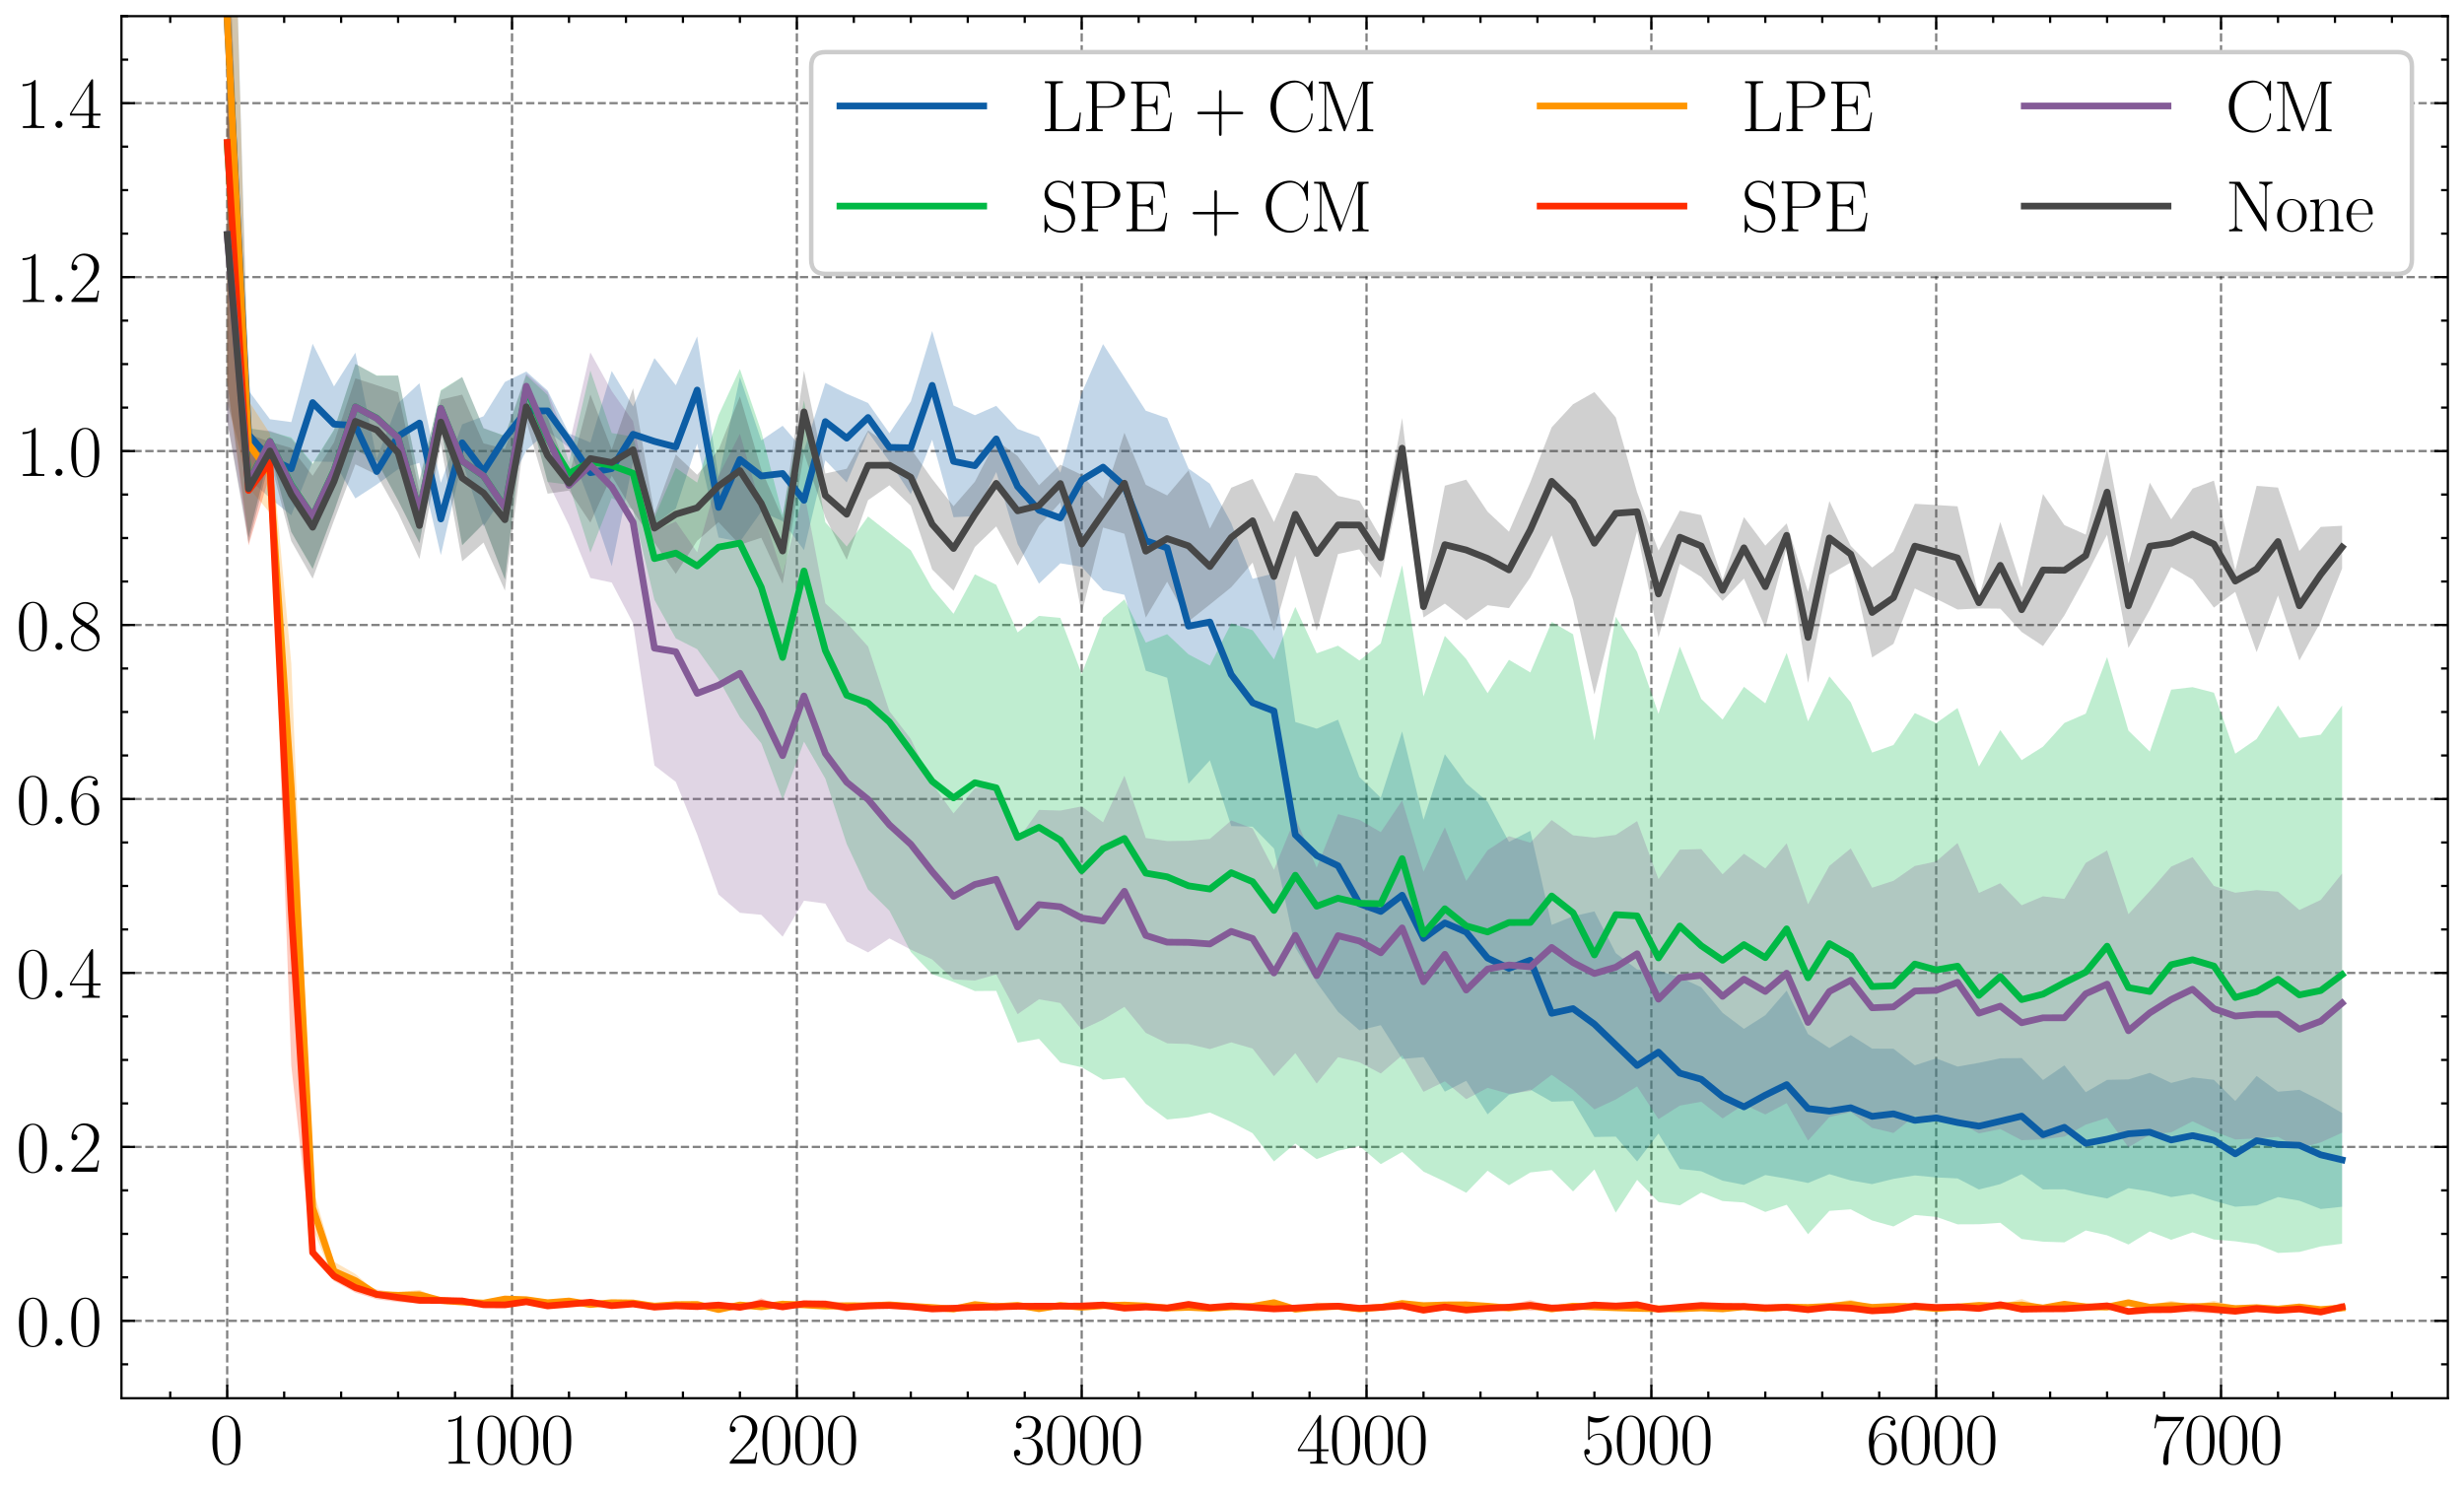 <?xml version="1.0" encoding="utf-8" standalone="no"?>
<!DOCTYPE svg PUBLIC "-//W3C//DTD SVG 1.1//EN"
  "http://www.w3.org/Graphics/SVG/1.1/DTD/svg11.dtd">
<svg xmlns:xlink="http://www.w3.org/1999/xlink" width="548.64pt" height="332.64pt" viewBox="0 0 548.64 332.64" xmlns="http://www.w3.org/2000/svg" version="1.1">
 <defs>
  <style type="text/css">*{stroke-linejoin: round; stroke-linecap: butt}</style>
 </defs>
 <g id="figure_1">
  <g id="patch_1">
   <path d="M 0 332.64 
L 548.64 332.64 
L 548.64 0 
L 0 0 
z
" style="fill: #ffffff"/>
  </g>
  <g id="axes_1">
   <g id="patch_2">
    <path d="M 27.044 311.371 
L 545.04 311.371 
L 545.04 3.6 
L 27.044 3.6 
z
" style="fill: #ffffff"/>
   </g>
   <g id="matplotlib.axis_1">
    <g id="xtick_1">
     <g id="line2d_1">
      <path d="M 50.589 311.371 
L 50.589 3.6 
" clip-path="url(#pa319ad5311)" style="fill: none; stroke-dasharray: 1.85,0.8; stroke-dashoffset: 0; stroke: #000000; stroke-opacity: 0.5; stroke-width: 0.5"/>
     </g>
     <g id="line2d_2">
      <defs>
       <path id="m10a77dcc75" d="M 0 0 
L 0 -3 
" style="stroke: #000000; stroke-width: 0.5"/>
      </defs>
      <g>
       <use xlink:href="#m10a77dcc75" x="50.589" y="311.371" style="stroke: #000000; stroke-width: 0.5"/>
      </g>
     </g>
     <g id="line2d_3">
      <defs>
       <path id="m0f003ac445" d="M 0 0 
L 0 3 
" style="stroke: #000000; stroke-width: 0.5"/>
      </defs>
      <g>
       <use xlink:href="#m0f003ac445" x="50.589" y="3.6" style="stroke: #000000; stroke-width: 0.5"/>
      </g>
     </g>
     <g id="text_1">
      <!-- $\mathdefault{0}$ -->
      <g transform="translate(46.687 325.941) scale(0.16 -0.16)">
       <defs>
        <path id="CMR17-30" d="M 2688 2025 
C 2688 2416 2682 3080 2413 3591 
C 2176 4039 1798 4198 1466 4198 
C 1158 4198 768 4058 525 3597 
C 269 3118 243 2524 243 2025 
C 243 1661 250 1106 448 619 
C 723 -39 1216 -128 1466 -128 
C 1760 -128 2208 -7 2470 600 
C 2662 1042 2688 1559 2688 2025 
z
M 1466 -26 
C 1056 -26 813 325 723 812 
C 653 1188 653 1738 653 2096 
C 653 2588 653 2997 736 3387 
C 858 3929 1216 4096 1466 4096 
C 1728 4096 2067 3923 2189 3400 
C 2272 3036 2278 2607 2278 2096 
C 2278 1680 2278 1169 2202 792 
C 2067 95 1690 -26 1466 -26 
z
" transform="scale(0.016)"/>
       </defs>
       <use xlink:href="#CMR17-30" transform="scale(0.996)"/>
      </g>
     </g>
    </g>
    <g id="xtick_2">
     <g id="line2d_4">
      <path d="M 114.01 311.371 
L 114.01 3.6 
" clip-path="url(#pa319ad5311)" style="fill: none; stroke-dasharray: 1.85,0.8; stroke-dashoffset: 0; stroke: #000000; stroke-opacity: 0.5; stroke-width: 0.5"/>
     </g>
     <g id="line2d_5">
      <g>
       <use xlink:href="#m10a77dcc75" x="114.01" y="311.371" style="stroke: #000000; stroke-width: 0.5"/>
      </g>
     </g>
     <g id="line2d_6">
      <g>
       <use xlink:href="#m0f003ac445" x="114.01" y="3.6" style="stroke: #000000; stroke-width: 0.5"/>
      </g>
     </g>
     <g id="text_2">
      <!-- $\mathdefault{1000}$ -->
      <g transform="translate(98.403 325.941) scale(0.16 -0.16)">
       <defs>
        <path id="CMR17-31" d="M 1702 4058 
C 1702 4192 1696 4192 1606 4192 
C 1357 3916 979 3827 621 3827 
C 602 3827 570 3827 563 3808 
C 557 3795 557 3782 557 3648 
C 755 3648 1088 3686 1344 3839 
L 1344 461 
C 1344 236 1331 160 781 160 
L 589 160 
L 589 0 
C 896 0 1216 0 1523 0 
C 1830 0 2150 0 2458 0 
L 2458 160 
L 2266 160 
C 1715 160 1702 230 1702 458 
L 1702 4058 
z
" transform="scale(0.016)"/>
       </defs>
       <use xlink:href="#CMR17-31" transform="scale(0.996)"/>
       <use xlink:href="#CMR17-30" transform="translate(45.69 0) scale(0.996)"/>
       <use xlink:href="#CMR17-30" transform="translate(91.381 0) scale(0.996)"/>
       <use xlink:href="#CMR17-30" transform="translate(137.071 0) scale(0.996)"/>
      </g>
     </g>
    </g>
    <g id="xtick_3">
     <g id="line2d_7">
      <path d="M 177.432 311.371 
L 177.432 3.6 
" clip-path="url(#pa319ad5311)" style="fill: none; stroke-dasharray: 1.85,0.8; stroke-dashoffset: 0; stroke: #000000; stroke-opacity: 0.5; stroke-width: 0.5"/>
     </g>
     <g id="line2d_8">
      <g>
       <use xlink:href="#m10a77dcc75" x="177.432" y="311.371" style="stroke: #000000; stroke-width: 0.5"/>
      </g>
     </g>
     <g id="line2d_9">
      <g>
       <use xlink:href="#m0f003ac445" x="177.432" y="3.6" style="stroke: #000000; stroke-width: 0.5"/>
      </g>
     </g>
     <g id="text_3">
      <!-- $\mathdefault{2000}$ -->
      <g transform="translate(161.824 325.941) scale(0.16 -0.16)">
       <defs>
        <path id="CMR17-32" d="M 2669 989 
L 2554 989 
C 2490 536 2438 459 2413 420 
C 2381 369 1920 369 1830 369 
L 602 369 
C 832 619 1280 1072 1824 1597 
C 2214 1967 2669 2402 2669 3035 
C 2669 3790 2067 4224 1395 4224 
C 691 4224 262 3604 262 3030 
C 262 2780 448 2748 525 2748 
C 589 2748 781 2787 781 3010 
C 781 3207 614 3264 525 3264 
C 486 3264 448 3258 422 3245 
C 544 3790 915 4058 1306 4058 
C 1862 4058 2227 3617 2227 3035 
C 2227 2479 1901 2000 1536 1584 
L 262 146 
L 262 0 
L 2515 0 
L 2669 989 
z
" transform="scale(0.016)"/>
       </defs>
       <use xlink:href="#CMR17-32" transform="scale(0.996)"/>
       <use xlink:href="#CMR17-30" transform="translate(45.69 0) scale(0.996)"/>
       <use xlink:href="#CMR17-30" transform="translate(91.381 0) scale(0.996)"/>
       <use xlink:href="#CMR17-30" transform="translate(137.071 0) scale(0.996)"/>
      </g>
     </g>
    </g>
    <g id="xtick_4">
     <g id="line2d_10">
      <path d="M 240.854 311.371 
L 240.854 3.6 
" clip-path="url(#pa319ad5311)" style="fill: none; stroke-dasharray: 1.85,0.8; stroke-dashoffset: 0; stroke: #000000; stroke-opacity: 0.5; stroke-width: 0.5"/>
     </g>
     <g id="line2d_11">
      <g>
       <use xlink:href="#m10a77dcc75" x="240.854" y="311.371" style="stroke: #000000; stroke-width: 0.5"/>
      </g>
     </g>
     <g id="line2d_12">
      <g>
       <use xlink:href="#m0f003ac445" x="240.854" y="3.6" style="stroke: #000000; stroke-width: 0.5"/>
      </g>
     </g>
     <g id="text_4">
      <!-- $\mathdefault{3000}$ -->
      <g transform="translate(225.246 325.941) scale(0.16 -0.16)">
       <defs>
        <path id="CMR17-33" d="M 1414 2157 
C 1984 2157 2234 1662 2234 1090 
C 2234 320 1824 25 1453 25 
C 1114 25 563 194 390 693 
C 422 680 454 680 486 680 
C 640 680 755 782 755 948 
C 755 1133 614 1216 486 1216 
C 378 1216 211 1165 211 926 
C 211 335 787 -128 1466 -128 
C 2176 -128 2720 430 2720 1085 
C 2720 1707 2208 2157 1600 2227 
C 2086 2328 2554 2756 2554 3329 
C 2554 3820 2048 4179 1472 4179 
C 890 4179 378 3829 378 3329 
C 378 3110 544 3072 627 3072 
C 762 3072 877 3155 877 3321 
C 877 3486 762 3569 627 3569 
C 602 3569 570 3569 544 3557 
C 730 3959 1235 4032 1459 4032 
C 1683 4032 2106 3925 2106 3320 
C 2106 3143 2080 2828 1862 2550 
C 1670 2304 1453 2304 1242 2284 
C 1210 2284 1062 2269 1037 2269 
C 992 2263 966 2257 966 2208 
C 966 2163 973 2157 1101 2157 
L 1414 2157 
z
" transform="scale(0.016)"/>
       </defs>
       <use xlink:href="#CMR17-33" transform="scale(0.996)"/>
       <use xlink:href="#CMR17-30" transform="translate(45.69 0) scale(0.996)"/>
       <use xlink:href="#CMR17-30" transform="translate(91.381 0) scale(0.996)"/>
       <use xlink:href="#CMR17-30" transform="translate(137.071 0) scale(0.996)"/>
      </g>
     </g>
    </g>
    <g id="xtick_5">
     <g id="line2d_13">
      <path d="M 304.275 311.371 
L 304.275 3.6 
" clip-path="url(#pa319ad5311)" style="fill: none; stroke-dasharray: 1.85,0.8; stroke-dashoffset: 0; stroke: #000000; stroke-opacity: 0.5; stroke-width: 0.5"/>
     </g>
     <g id="line2d_14">
      <g>
       <use xlink:href="#m10a77dcc75" x="304.275" y="311.371" style="stroke: #000000; stroke-width: 0.5"/>
      </g>
     </g>
     <g id="line2d_15">
      <g>
       <use xlink:href="#m0f003ac445" x="304.275" y="3.6" style="stroke: #000000; stroke-width: 0.5"/>
      </g>
     </g>
     <g id="text_5">
      <!-- $\mathdefault{4000}$ -->
      <g transform="translate(288.668 325.941) scale(0.16 -0.16)">
       <defs>
        <path id="CMR17-34" d="M 2150 4122 
C 2150 4256 2144 4256 2029 4256 
L 128 1254 
L 128 1088 
L 1779 1088 
L 1779 457 
C 1779 224 1766 160 1318 160 
L 1197 160 
L 1197 0 
C 1402 0 1747 0 1965 0 
C 2182 0 2528 0 2733 0 
L 2733 160 
L 2611 160 
C 2163 160 2150 224 2150 457 
L 2150 1088 
L 2803 1088 
L 2803 1254 
L 2150 1254 
L 2150 4122 
z
M 1798 3703 
L 1798 1254 
L 256 1254 
L 1798 3703 
z
" transform="scale(0.016)"/>
       </defs>
       <use xlink:href="#CMR17-34" transform="scale(0.996)"/>
       <use xlink:href="#CMR17-30" transform="translate(45.69 0) scale(0.996)"/>
       <use xlink:href="#CMR17-30" transform="translate(91.381 0) scale(0.996)"/>
       <use xlink:href="#CMR17-30" transform="translate(137.071 0) scale(0.996)"/>
      </g>
     </g>
    </g>
    <g id="xtick_6">
     <g id="line2d_16">
      <path d="M 367.697 311.371 
L 367.697 3.6 
" clip-path="url(#pa319ad5311)" style="fill: none; stroke-dasharray: 1.85,0.8; stroke-dashoffset: 0; stroke: #000000; stroke-opacity: 0.5; stroke-width: 0.5"/>
     </g>
     <g id="line2d_17">
      <g>
       <use xlink:href="#m10a77dcc75" x="367.697" y="311.371" style="stroke: #000000; stroke-width: 0.5"/>
      </g>
     </g>
     <g id="line2d_18">
      <g>
       <use xlink:href="#m0f003ac445" x="367.697" y="3.6" style="stroke: #000000; stroke-width: 0.5"/>
      </g>
     </g>
     <g id="text_6">
      <!-- $\mathdefault{5000}$ -->
      <g transform="translate(352.089 325.941) scale(0.16 -0.16)">
       <defs>
        <path id="CMR17-35" d="M 730 3692 
C 794 3666 1056 3584 1325 3584 
C 1920 3584 2246 3911 2432 4100 
C 2432 4157 2432 4192 2394 4192 
C 2387 4192 2374 4192 2323 4163 
C 2099 4058 1837 3973 1517 3973 
C 1325 3973 1037 3999 723 4139 
C 653 4171 640 4171 634 4171 
C 602 4171 595 4164 595 4037 
L 595 2203 
C 595 2089 595 2057 659 2057 
C 691 2057 704 2070 736 2114 
C 941 2401 1222 2522 1542 2522 
C 1766 2522 2246 2382 2246 1289 
C 2246 1085 2246 715 2054 421 
C 1894 159 1645 25 1370 25 
C 947 25 518 320 403 814 
C 429 807 480 795 506 795 
C 589 795 749 840 749 1038 
C 749 1210 627 1280 506 1280 
C 358 1280 262 1190 262 1011 
C 262 454 704 -128 1382 -128 
C 2042 -128 2669 440 2669 1264 
C 2669 2030 2170 2624 1549 2624 
C 1222 2624 947 2503 730 2274 
L 730 3692 
z
" transform="scale(0.016)"/>
       </defs>
       <use xlink:href="#CMR17-35" transform="scale(0.996)"/>
       <use xlink:href="#CMR17-30" transform="translate(45.69 0) scale(0.996)"/>
       <use xlink:href="#CMR17-30" transform="translate(91.381 0) scale(0.996)"/>
       <use xlink:href="#CMR17-30" transform="translate(137.071 0) scale(0.996)"/>
      </g>
     </g>
    </g>
    <g id="xtick_7">
     <g id="line2d_19">
      <path d="M 431.119 311.371 
L 431.119 3.6 
" clip-path="url(#pa319ad5311)" style="fill: none; stroke-dasharray: 1.85,0.8; stroke-dashoffset: 0; stroke: #000000; stroke-opacity: 0.5; stroke-width: 0.5"/>
     </g>
     <g id="line2d_20">
      <g>
       <use xlink:href="#m10a77dcc75" x="431.119" y="311.371" style="stroke: #000000; stroke-width: 0.5"/>
      </g>
     </g>
     <g id="line2d_21">
      <g>
       <use xlink:href="#m0f003ac445" x="431.119" y="3.6" style="stroke: #000000; stroke-width: 0.5"/>
      </g>
     </g>
     <g id="text_7">
      <!-- $\mathdefault{6000}$ -->
      <g transform="translate(415.511 325.941) scale(0.16 -0.16)">
       <defs>
        <path id="CMR17-36" d="M 678 2176 
C 678 3690 1395 4032 1811 4032 
C 1946 4032 2272 4009 2400 3776 
C 2298 3776 2106 3776 2106 3553 
C 2106 3381 2246 3323 2336 3323 
C 2394 3323 2566 3348 2566 3560 
C 2566 3954 2246 4179 1805 4179 
C 1043 4179 243 3390 243 1984 
C 243 253 966 -128 1478 -128 
C 2099 -128 2688 427 2688 1283 
C 2688 2081 2170 2662 1517 2662 
C 1126 2662 838 2407 678 1960 
L 678 2176 
z
M 1478 25 
C 691 25 691 1200 691 1436 
C 691 1896 909 2560 1504 2560 
C 1613 2560 1926 2560 2138 2120 
C 2253 1870 2253 1609 2253 1289 
C 2253 944 2253 690 2118 434 
C 1978 171 1773 25 1478 25 
z
" transform="scale(0.016)"/>
       </defs>
       <use xlink:href="#CMR17-36" transform="scale(0.996)"/>
       <use xlink:href="#CMR17-30" transform="translate(45.69 0) scale(0.996)"/>
       <use xlink:href="#CMR17-30" transform="translate(91.381 0) scale(0.996)"/>
       <use xlink:href="#CMR17-30" transform="translate(137.071 0) scale(0.996)"/>
      </g>
     </g>
    </g>
    <g id="xtick_8">
     <g id="line2d_22">
      <path d="M 494.54 311.371 
L 494.54 3.6 
" clip-path="url(#pa319ad5311)" style="fill: none; stroke-dasharray: 1.85,0.8; stroke-dashoffset: 0; stroke: #000000; stroke-opacity: 0.5; stroke-width: 0.5"/>
     </g>
     <g id="line2d_23">
      <g>
       <use xlink:href="#m10a77dcc75" x="494.54" y="311.371" style="stroke: #000000; stroke-width: 0.5"/>
      </g>
     </g>
     <g id="line2d_24">
      <g>
       <use xlink:href="#m0f003ac445" x="494.54" y="3.6" style="stroke: #000000; stroke-width: 0.5"/>
      </g>
     </g>
     <g id="text_8">
      <!-- $\mathdefault{7000}$ -->
      <g transform="translate(478.933 325.941) scale(0.16 -0.16)">
       <defs>
        <path id="CMR17-37" d="M 2886 3941 
L 2886 4081 
L 1382 4081 
C 634 4081 621 4165 595 4288 
L 480 4288 
L 294 3094 
L 410 3094 
C 429 3215 474 3540 550 3661 
C 589 3712 1062 3712 1171 3712 
L 2579 3712 
L 1869 2661 
C 1395 1954 1069 999 1069 165 
C 1069 89 1069 -128 1299 -128 
C 1530 -128 1530 89 1530 171 
L 1530 465 
C 1530 1508 1709 2196 2003 2636 
L 2886 3941 
z
" transform="scale(0.016)"/>
       </defs>
       <use xlink:href="#CMR17-37" transform="scale(0.996)"/>
       <use xlink:href="#CMR17-30" transform="translate(45.69 0) scale(0.996)"/>
       <use xlink:href="#CMR17-30" transform="translate(91.381 0) scale(0.996)"/>
       <use xlink:href="#CMR17-30" transform="translate(137.071 0) scale(0.996)"/>
      </g>
     </g>
    </g>
    <g id="xtick_9">
     <g id="line2d_25">
      <defs>
       <path id="m4d471859a4" d="M 0 0 
L 0 -1.5 
" style="stroke: #000000; stroke-width: 0.5"/>
      </defs>
      <g>
       <use xlink:href="#m4d471859a4" x="37.904" y="311.371" style="stroke: #000000; stroke-width: 0.5"/>
      </g>
     </g>
     <g id="line2d_26">
      <defs>
       <path id="m5c568c60ff" d="M 0 0 
L 0 1.5 
" style="stroke: #000000; stroke-width: 0.5"/>
      </defs>
      <g>
       <use xlink:href="#m5c568c60ff" x="37.904" y="3.6" style="stroke: #000000; stroke-width: 0.5"/>
      </g>
     </g>
    </g>
    <g id="xtick_10">
     <g id="line2d_27">
      <g>
       <use xlink:href="#m4d471859a4" x="63.273" y="311.371" style="stroke: #000000; stroke-width: 0.5"/>
      </g>
     </g>
     <g id="line2d_28">
      <g>
       <use xlink:href="#m5c568c60ff" x="63.273" y="3.6" style="stroke: #000000; stroke-width: 0.5"/>
      </g>
     </g>
    </g>
    <g id="xtick_11">
     <g id="line2d_29">
      <g>
       <use xlink:href="#m4d471859a4" x="75.957" y="311.371" style="stroke: #000000; stroke-width: 0.5"/>
      </g>
     </g>
     <g id="line2d_30">
      <g>
       <use xlink:href="#m5c568c60ff" x="75.957" y="3.6" style="stroke: #000000; stroke-width: 0.5"/>
      </g>
     </g>
    </g>
    <g id="xtick_12">
     <g id="line2d_31">
      <g>
       <use xlink:href="#m4d471859a4" x="88.642" y="311.371" style="stroke: #000000; stroke-width: 0.5"/>
      </g>
     </g>
     <g id="line2d_32">
      <g>
       <use xlink:href="#m5c568c60ff" x="88.642" y="3.6" style="stroke: #000000; stroke-width: 0.5"/>
      </g>
     </g>
    </g>
    <g id="xtick_13">
     <g id="line2d_33">
      <g>
       <use xlink:href="#m4d471859a4" x="101.326" y="311.371" style="stroke: #000000; stroke-width: 0.5"/>
      </g>
     </g>
     <g id="line2d_34">
      <g>
       <use xlink:href="#m5c568c60ff" x="101.326" y="3.6" style="stroke: #000000; stroke-width: 0.5"/>
      </g>
     </g>
    </g>
    <g id="xtick_14">
     <g id="line2d_35">
      <g>
       <use xlink:href="#m4d471859a4" x="126.695" y="311.371" style="stroke: #000000; stroke-width: 0.5"/>
      </g>
     </g>
     <g id="line2d_36">
      <g>
       <use xlink:href="#m5c568c60ff" x="126.695" y="3.6" style="stroke: #000000; stroke-width: 0.5"/>
      </g>
     </g>
    </g>
    <g id="xtick_15">
     <g id="line2d_37">
      <g>
       <use xlink:href="#m4d471859a4" x="139.379" y="311.371" style="stroke: #000000; stroke-width: 0.5"/>
      </g>
     </g>
     <g id="line2d_38">
      <g>
       <use xlink:href="#m5c568c60ff" x="139.379" y="3.6" style="stroke: #000000; stroke-width: 0.5"/>
      </g>
     </g>
    </g>
    <g id="xtick_16">
     <g id="line2d_39">
      <g>
       <use xlink:href="#m4d471859a4" x="152.063" y="311.371" style="stroke: #000000; stroke-width: 0.5"/>
      </g>
     </g>
     <g id="line2d_40">
      <g>
       <use xlink:href="#m5c568c60ff" x="152.063" y="3.6" style="stroke: #000000; stroke-width: 0.5"/>
      </g>
     </g>
    </g>
    <g id="xtick_17">
     <g id="line2d_41">
      <g>
       <use xlink:href="#m4d471859a4" x="164.748" y="311.371" style="stroke: #000000; stroke-width: 0.5"/>
      </g>
     </g>
     <g id="line2d_42">
      <g>
       <use xlink:href="#m5c568c60ff" x="164.748" y="3.6" style="stroke: #000000; stroke-width: 0.5"/>
      </g>
     </g>
    </g>
    <g id="xtick_18">
     <g id="line2d_43">
      <g>
       <use xlink:href="#m4d471859a4" x="190.116" y="311.371" style="stroke: #000000; stroke-width: 0.5"/>
      </g>
     </g>
     <g id="line2d_44">
      <g>
       <use xlink:href="#m5c568c60ff" x="190.116" y="3.6" style="stroke: #000000; stroke-width: 0.5"/>
      </g>
     </g>
    </g>
    <g id="xtick_19">
     <g id="line2d_45">
      <g>
       <use xlink:href="#m4d471859a4" x="202.801" y="311.371" style="stroke: #000000; stroke-width: 0.5"/>
      </g>
     </g>
     <g id="line2d_46">
      <g>
       <use xlink:href="#m5c568c60ff" x="202.801" y="3.6" style="stroke: #000000; stroke-width: 0.5"/>
      </g>
     </g>
    </g>
    <g id="xtick_20">
     <g id="line2d_47">
      <g>
       <use xlink:href="#m4d471859a4" x="215.485" y="311.371" style="stroke: #000000; stroke-width: 0.5"/>
      </g>
     </g>
     <g id="line2d_48">
      <g>
       <use xlink:href="#m5c568c60ff" x="215.485" y="3.6" style="stroke: #000000; stroke-width: 0.5"/>
      </g>
     </g>
    </g>
    <g id="xtick_21">
     <g id="line2d_49">
      <g>
       <use xlink:href="#m4d471859a4" x="228.169" y="311.371" style="stroke: #000000; stroke-width: 0.5"/>
      </g>
     </g>
     <g id="line2d_50">
      <g>
       <use xlink:href="#m5c568c60ff" x="228.169" y="3.6" style="stroke: #000000; stroke-width: 0.5"/>
      </g>
     </g>
    </g>
    <g id="xtick_22">
     <g id="line2d_51">
      <g>
       <use xlink:href="#m4d471859a4" x="253.538" y="311.371" style="stroke: #000000; stroke-width: 0.5"/>
      </g>
     </g>
     <g id="line2d_52">
      <g>
       <use xlink:href="#m5c568c60ff" x="253.538" y="3.6" style="stroke: #000000; stroke-width: 0.5"/>
      </g>
     </g>
    </g>
    <g id="xtick_23">
     <g id="line2d_53">
      <g>
       <use xlink:href="#m4d471859a4" x="266.222" y="311.371" style="stroke: #000000; stroke-width: 0.5"/>
      </g>
     </g>
     <g id="line2d_54">
      <g>
       <use xlink:href="#m5c568c60ff" x="266.222" y="3.6" style="stroke: #000000; stroke-width: 0.5"/>
      </g>
     </g>
    </g>
    <g id="xtick_24">
     <g id="line2d_55">
      <g>
       <use xlink:href="#m4d471859a4" x="278.907" y="311.371" style="stroke: #000000; stroke-width: 0.5"/>
      </g>
     </g>
     <g id="line2d_56">
      <g>
       <use xlink:href="#m5c568c60ff" x="278.907" y="3.6" style="stroke: #000000; stroke-width: 0.5"/>
      </g>
     </g>
    </g>
    <g id="xtick_25">
     <g id="line2d_57">
      <g>
       <use xlink:href="#m4d471859a4" x="291.591" y="311.371" style="stroke: #000000; stroke-width: 0.5"/>
      </g>
     </g>
     <g id="line2d_58">
      <g>
       <use xlink:href="#m5c568c60ff" x="291.591" y="3.6" style="stroke: #000000; stroke-width: 0.5"/>
      </g>
     </g>
    </g>
    <g id="xtick_26">
     <g id="line2d_59">
      <g>
       <use xlink:href="#m4d471859a4" x="316.96" y="311.371" style="stroke: #000000; stroke-width: 0.5"/>
      </g>
     </g>
     <g id="line2d_60">
      <g>
       <use xlink:href="#m5c568c60ff" x="316.96" y="3.6" style="stroke: #000000; stroke-width: 0.5"/>
      </g>
     </g>
    </g>
    <g id="xtick_27">
     <g id="line2d_61">
      <g>
       <use xlink:href="#m4d471859a4" x="329.644" y="311.371" style="stroke: #000000; stroke-width: 0.5"/>
      </g>
     </g>
     <g id="line2d_62">
      <g>
       <use xlink:href="#m5c568c60ff" x="329.644" y="3.6" style="stroke: #000000; stroke-width: 0.5"/>
      </g>
     </g>
    </g>
    <g id="xtick_28">
     <g id="line2d_63">
      <g>
       <use xlink:href="#m4d471859a4" x="342.328" y="311.371" style="stroke: #000000; stroke-width: 0.5"/>
      </g>
     </g>
     <g id="line2d_64">
      <g>
       <use xlink:href="#m5c568c60ff" x="342.328" y="3.6" style="stroke: #000000; stroke-width: 0.5"/>
      </g>
     </g>
    </g>
    <g id="xtick_29">
     <g id="line2d_65">
      <g>
       <use xlink:href="#m4d471859a4" x="355.013" y="311.371" style="stroke: #000000; stroke-width: 0.5"/>
      </g>
     </g>
     <g id="line2d_66">
      <g>
       <use xlink:href="#m5c568c60ff" x="355.013" y="3.6" style="stroke: #000000; stroke-width: 0.5"/>
      </g>
     </g>
    </g>
    <g id="xtick_30">
     <g id="line2d_67">
      <g>
       <use xlink:href="#m4d471859a4" x="380.381" y="311.371" style="stroke: #000000; stroke-width: 0.5"/>
      </g>
     </g>
     <g id="line2d_68">
      <g>
       <use xlink:href="#m5c568c60ff" x="380.381" y="3.6" style="stroke: #000000; stroke-width: 0.5"/>
      </g>
     </g>
    </g>
    <g id="xtick_31">
     <g id="line2d_69">
      <g>
       <use xlink:href="#m4d471859a4" x="393.066" y="311.371" style="stroke: #000000; stroke-width: 0.5"/>
      </g>
     </g>
     <g id="line2d_70">
      <g>
       <use xlink:href="#m5c568c60ff" x="393.066" y="3.6" style="stroke: #000000; stroke-width: 0.5"/>
      </g>
     </g>
    </g>
    <g id="xtick_32">
     <g id="line2d_71">
      <g>
       <use xlink:href="#m4d471859a4" x="405.75" y="311.371" style="stroke: #000000; stroke-width: 0.5"/>
      </g>
     </g>
     <g id="line2d_72">
      <g>
       <use xlink:href="#m5c568c60ff" x="405.75" y="3.6" style="stroke: #000000; stroke-width: 0.5"/>
      </g>
     </g>
    </g>
    <g id="xtick_33">
     <g id="line2d_73">
      <g>
       <use xlink:href="#m4d471859a4" x="418.434" y="311.371" style="stroke: #000000; stroke-width: 0.5"/>
      </g>
     </g>
     <g id="line2d_74">
      <g>
       <use xlink:href="#m5c568c60ff" x="418.434" y="3.6" style="stroke: #000000; stroke-width: 0.5"/>
      </g>
     </g>
    </g>
    <g id="xtick_34">
     <g id="line2d_75">
      <g>
       <use xlink:href="#m4d471859a4" x="443.803" y="311.371" style="stroke: #000000; stroke-width: 0.5"/>
      </g>
     </g>
     <g id="line2d_76">
      <g>
       <use xlink:href="#m5c568c60ff" x="443.803" y="3.6" style="stroke: #000000; stroke-width: 0.5"/>
      </g>
     </g>
    </g>
    <g id="xtick_35">
     <g id="line2d_77">
      <g>
       <use xlink:href="#m4d471859a4" x="456.487" y="311.371" style="stroke: #000000; stroke-width: 0.5"/>
      </g>
     </g>
     <g id="line2d_78">
      <g>
       <use xlink:href="#m5c568c60ff" x="456.487" y="3.6" style="stroke: #000000; stroke-width: 0.5"/>
      </g>
     </g>
    </g>
    <g id="xtick_36">
     <g id="line2d_79">
      <g>
       <use xlink:href="#m4d471859a4" x="469.172" y="311.371" style="stroke: #000000; stroke-width: 0.5"/>
      </g>
     </g>
     <g id="line2d_80">
      <g>
       <use xlink:href="#m5c568c60ff" x="469.172" y="3.6" style="stroke: #000000; stroke-width: 0.5"/>
      </g>
     </g>
    </g>
    <g id="xtick_37">
     <g id="line2d_81">
      <g>
       <use xlink:href="#m4d471859a4" x="481.856" y="311.371" style="stroke: #000000; stroke-width: 0.5"/>
      </g>
     </g>
     <g id="line2d_82">
      <g>
       <use xlink:href="#m5c568c60ff" x="481.856" y="3.6" style="stroke: #000000; stroke-width: 0.5"/>
      </g>
     </g>
    </g>
    <g id="xtick_38">
     <g id="line2d_83">
      <g>
       <use xlink:href="#m4d471859a4" x="507.225" y="311.371" style="stroke: #000000; stroke-width: 0.5"/>
      </g>
     </g>
     <g id="line2d_84">
      <g>
       <use xlink:href="#m5c568c60ff" x="507.225" y="3.6" style="stroke: #000000; stroke-width: 0.5"/>
      </g>
     </g>
    </g>
    <g id="xtick_39">
     <g id="line2d_85">
      <g>
       <use xlink:href="#m4d471859a4" x="519.909" y="311.371" style="stroke: #000000; stroke-width: 0.5"/>
      </g>
     </g>
     <g id="line2d_86">
      <g>
       <use xlink:href="#m5c568c60ff" x="519.909" y="3.6" style="stroke: #000000; stroke-width: 0.5"/>
      </g>
     </g>
    </g>
    <g id="xtick_40">
     <g id="line2d_87">
      <g>
       <use xlink:href="#m4d471859a4" x="532.593" y="311.371" style="stroke: #000000; stroke-width: 0.5"/>
      </g>
     </g>
     <g id="line2d_88">
      <g>
       <use xlink:href="#m5c568c60ff" x="532.593" y="3.6" style="stroke: #000000; stroke-width: 0.5"/>
      </g>
     </g>
    </g>
   </g>
   <g id="matplotlib.axis_2">
    <g id="ytick_1">
     <g id="line2d_89">
      <path d="M 27.044 294.136 
L 545.04 294.136 
" clip-path="url(#pa319ad5311)" style="fill: none; stroke-dasharray: 1.85,0.8; stroke-dashoffset: 0; stroke: #000000; stroke-opacity: 0.5; stroke-width: 0.5"/>
     </g>
     <g id="line2d_90">
      <defs>
       <path id="m4acf80ac4f" d="M 0 0 
L 3 0 
" style="stroke: #000000; stroke-width: 0.5"/>
      </defs>
      <g>
       <use xlink:href="#m4acf80ac4f" x="27.044" y="294.136" style="stroke: #000000; stroke-width: 0.5"/>
      </g>
     </g>
     <g id="line2d_91">
      <defs>
       <path id="md94b64c66a" d="M 0 0 
L -3 0 
" style="stroke: #000000; stroke-width: 0.5"/>
      </defs>
      <g>
       <use xlink:href="#md94b64c66a" x="545.04" y="294.136" style="stroke: #000000; stroke-width: 0.5"/>
      </g>
     </g>
     <g id="text_9">
      <!-- $\mathdefault{0.0}$ -->
      <g transform="translate(3.6 299.671) scale(0.16 -0.16)">
       <defs>
        <path id="CMMI12-3a" d="M 1178 307 
C 1178 492 1024 619 870 619 
C 685 619 557 466 557 313 
C 557 128 710 0 864 0 
C 1050 0 1178 153 1178 307 
z
" transform="scale(0.016)"/>
       </defs>
       <use xlink:href="#CMR17-30" transform="scale(0.996)"/>
       <use xlink:href="#CMMI12-3a" transform="translate(45.69 0) scale(0.996)"/>
       <use xlink:href="#CMR17-30" transform="translate(72.788 0) scale(0.996)"/>
      </g>
     </g>
    </g>
    <g id="ytick_2">
     <g id="line2d_92">
      <path d="M 27.044 255.398 
L 545.04 255.398 
" clip-path="url(#pa319ad5311)" style="fill: none; stroke-dasharray: 1.85,0.8; stroke-dashoffset: 0; stroke: #000000; stroke-opacity: 0.5; stroke-width: 0.5"/>
     </g>
     <g id="line2d_93">
      <g>
       <use xlink:href="#m4acf80ac4f" x="27.044" y="255.398" style="stroke: #000000; stroke-width: 0.5"/>
      </g>
     </g>
     <g id="line2d_94">
      <g>
       <use xlink:href="#md94b64c66a" x="545.04" y="255.398" style="stroke: #000000; stroke-width: 0.5"/>
      </g>
     </g>
     <g id="text_10">
      <!-- $\mathdefault{0.2}$ -->
      <g transform="translate(3.6 260.933) scale(0.16 -0.16)">
       <use xlink:href="#CMR17-30" transform="scale(0.996)"/>
       <use xlink:href="#CMMI12-3a" transform="translate(45.69 0) scale(0.996)"/>
       <use xlink:href="#CMR17-32" transform="translate(72.788 0) scale(0.996)"/>
      </g>
     </g>
    </g>
    <g id="ytick_3">
     <g id="line2d_95">
      <path d="M 27.044 216.66 
L 545.04 216.66 
" clip-path="url(#pa319ad5311)" style="fill: none; stroke-dasharray: 1.85,0.8; stroke-dashoffset: 0; stroke: #000000; stroke-opacity: 0.5; stroke-width: 0.5"/>
     </g>
     <g id="line2d_96">
      <g>
       <use xlink:href="#m4acf80ac4f" x="27.044" y="216.66" style="stroke: #000000; stroke-width: 0.5"/>
      </g>
     </g>
     <g id="line2d_97">
      <g>
       <use xlink:href="#md94b64c66a" x="545.04" y="216.66" style="stroke: #000000; stroke-width: 0.5"/>
      </g>
     </g>
     <g id="text_11">
      <!-- $\mathdefault{0.4}$ -->
      <g transform="translate(3.6 222.194) scale(0.16 -0.16)">
       <use xlink:href="#CMR17-30" transform="scale(0.996)"/>
       <use xlink:href="#CMMI12-3a" transform="translate(45.69 0) scale(0.996)"/>
       <use xlink:href="#CMR17-34" transform="translate(72.788 0) scale(0.996)"/>
      </g>
     </g>
    </g>
    <g id="ytick_4">
     <g id="line2d_98">
      <path d="M 27.044 177.921 
L 545.04 177.921 
" clip-path="url(#pa319ad5311)" style="fill: none; stroke-dasharray: 1.85,0.8; stroke-dashoffset: 0; stroke: #000000; stroke-opacity: 0.5; stroke-width: 0.5"/>
     </g>
     <g id="line2d_99">
      <g>
       <use xlink:href="#m4acf80ac4f" x="27.044" y="177.921" style="stroke: #000000; stroke-width: 0.5"/>
      </g>
     </g>
     <g id="line2d_100">
      <g>
       <use xlink:href="#md94b64c66a" x="545.04" y="177.921" style="stroke: #000000; stroke-width: 0.5"/>
      </g>
     </g>
     <g id="text_12">
      <!-- $\mathdefault{0.6}$ -->
      <g transform="translate(3.6 183.456) scale(0.16 -0.16)">
       <use xlink:href="#CMR17-30" transform="scale(0.996)"/>
       <use xlink:href="#CMMI12-3a" transform="translate(45.69 0) scale(0.996)"/>
       <use xlink:href="#CMR17-36" transform="translate(72.788 0) scale(0.996)"/>
      </g>
     </g>
    </g>
    <g id="ytick_5">
     <g id="line2d_101">
      <path d="M 27.044 139.183 
L 545.04 139.183 
" clip-path="url(#pa319ad5311)" style="fill: none; stroke-dasharray: 1.85,0.8; stroke-dashoffset: 0; stroke: #000000; stroke-opacity: 0.5; stroke-width: 0.5"/>
     </g>
     <g id="line2d_102">
      <g>
       <use xlink:href="#m4acf80ac4f" x="27.044" y="139.183" style="stroke: #000000; stroke-width: 0.5"/>
      </g>
     </g>
     <g id="line2d_103">
      <g>
       <use xlink:href="#md94b64c66a" x="545.04" y="139.183" style="stroke: #000000; stroke-width: 0.5"/>
      </g>
     </g>
     <g id="text_13">
      <!-- $\mathdefault{0.8}$ -->
      <g transform="translate(3.6 144.718) scale(0.16 -0.16)">
       <defs>
        <path id="CMR17-38" d="M 1741 2264 
C 2144 2467 2554 2773 2554 3263 
C 2554 3841 1990 4179 1472 4179 
C 890 4179 378 3759 378 3180 
C 378 3021 416 2747 666 2505 
C 730 2442 998 2251 1171 2130 
C 883 1983 211 1634 211 934 
C 211 279 838 -128 1459 -128 
C 2144 -128 2720 362 2720 1010 
C 2720 1590 2330 1857 2074 2029 
L 1741 2264 
z
M 902 2822 
C 851 2854 595 3051 595 3351 
C 595 3739 998 4032 1459 4032 
C 1965 4032 2336 3676 2336 3262 
C 2336 2669 1670 2331 1638 2331 
C 1632 2331 1626 2331 1574 2370 
L 902 2822 
z
M 2080 1519 
C 2176 1449 2483 1240 2483 851 
C 2483 381 2010 25 1472 25 
C 890 25 448 438 448 940 
C 448 1443 838 1862 1280 2060 
L 2080 1519 
z
" transform="scale(0.016)"/>
       </defs>
       <use xlink:href="#CMR17-30" transform="scale(0.996)"/>
       <use xlink:href="#CMMI12-3a" transform="translate(45.69 0) scale(0.996)"/>
       <use xlink:href="#CMR17-38" transform="translate(72.788 0) scale(0.996)"/>
      </g>
     </g>
    </g>
    <g id="ytick_6">
     <g id="line2d_104">
      <path d="M 27.044 100.445 
L 545.04 100.445 
" clip-path="url(#pa319ad5311)" style="fill: none; stroke-dasharray: 1.85,0.8; stroke-dashoffset: 0; stroke: #000000; stroke-opacity: 0.5; stroke-width: 0.5"/>
     </g>
     <g id="line2d_105">
      <g>
       <use xlink:href="#m4acf80ac4f" x="27.044" y="100.445" style="stroke: #000000; stroke-width: 0.5"/>
      </g>
     </g>
     <g id="line2d_106">
      <g>
       <use xlink:href="#md94b64c66a" x="545.04" y="100.445" style="stroke: #000000; stroke-width: 0.5"/>
      </g>
     </g>
     <g id="text_14">
      <!-- $\mathdefault{1.0}$ -->
      <g transform="translate(3.6 105.98) scale(0.16 -0.16)">
       <use xlink:href="#CMR17-31" transform="scale(0.996)"/>
       <use xlink:href="#CMMI12-3a" transform="translate(45.69 0) scale(0.996)"/>
       <use xlink:href="#CMR17-30" transform="translate(72.788 0) scale(0.996)"/>
      </g>
     </g>
    </g>
    <g id="ytick_7">
     <g id="line2d_107">
      <path d="M 27.044 61.707 
L 545.04 61.707 
" clip-path="url(#pa319ad5311)" style="fill: none; stroke-dasharray: 1.85,0.8; stroke-dashoffset: 0; stroke: #000000; stroke-opacity: 0.5; stroke-width: 0.5"/>
     </g>
     <g id="line2d_108">
      <g>
       <use xlink:href="#m4acf80ac4f" x="27.044" y="61.707" style="stroke: #000000; stroke-width: 0.5"/>
      </g>
     </g>
     <g id="line2d_109">
      <g>
       <use xlink:href="#md94b64c66a" x="545.04" y="61.707" style="stroke: #000000; stroke-width: 0.5"/>
      </g>
     </g>
     <g id="text_15">
      <!-- $\mathdefault{1.2}$ -->
      <g transform="translate(3.6 67.242) scale(0.16 -0.16)">
       <use xlink:href="#CMR17-31" transform="scale(0.996)"/>
       <use xlink:href="#CMMI12-3a" transform="translate(45.69 0) scale(0.996)"/>
       <use xlink:href="#CMR17-32" transform="translate(72.788 0) scale(0.996)"/>
      </g>
     </g>
    </g>
    <g id="ytick_8">
     <g id="line2d_110">
      <path d="M 27.044 22.969 
L 545.04 22.969 
" clip-path="url(#pa319ad5311)" style="fill: none; stroke-dasharray: 1.85,0.8; stroke-dashoffset: 0; stroke: #000000; stroke-opacity: 0.5; stroke-width: 0.5"/>
     </g>
     <g id="line2d_111">
      <g>
       <use xlink:href="#m4acf80ac4f" x="27.044" y="22.969" style="stroke: #000000; stroke-width: 0.5"/>
      </g>
     </g>
     <g id="line2d_112">
      <g>
       <use xlink:href="#md94b64c66a" x="545.04" y="22.969" style="stroke: #000000; stroke-width: 0.5"/>
      </g>
     </g>
     <g id="text_16">
      <!-- $\mathdefault{1.4}$ -->
      <g transform="translate(3.6 28.504) scale(0.16 -0.16)">
       <use xlink:href="#CMR17-31" transform="scale(0.996)"/>
       <use xlink:href="#CMMI12-3a" transform="translate(45.69 0) scale(0.996)"/>
       <use xlink:href="#CMR17-34" transform="translate(72.788 0) scale(0.996)"/>
      </g>
     </g>
    </g>
    <g id="ytick_9">
     <g id="line2d_113">
      <defs>
       <path id="mf02d1a4612" d="M 0 0 
L 1.5 0 
" style="stroke: #000000; stroke-width: 0.5"/>
      </defs>
      <g>
       <use xlink:href="#mf02d1a4612" x="27.044" y="303.82" style="stroke: #000000; stroke-width: 0.5"/>
      </g>
     </g>
     <g id="line2d_114">
      <defs>
       <path id="m4e59043f76" d="M 0 0 
L -1.5 0 
" style="stroke: #000000; stroke-width: 0.5"/>
      </defs>
      <g>
       <use xlink:href="#m4e59043f76" x="545.04" y="303.82" style="stroke: #000000; stroke-width: 0.5"/>
      </g>
     </g>
    </g>
    <g id="ytick_10">
     <g id="line2d_115">
      <g>
       <use xlink:href="#mf02d1a4612" x="27.044" y="284.451" style="stroke: #000000; stroke-width: 0.5"/>
      </g>
     </g>
     <g id="line2d_116">
      <g>
       <use xlink:href="#m4e59043f76" x="545.04" y="284.451" style="stroke: #000000; stroke-width: 0.5"/>
      </g>
     </g>
    </g>
    <g id="ytick_11">
     <g id="line2d_117">
      <g>
       <use xlink:href="#mf02d1a4612" x="27.044" y="274.767" style="stroke: #000000; stroke-width: 0.5"/>
      </g>
     </g>
     <g id="line2d_118">
      <g>
       <use xlink:href="#m4e59043f76" x="545.04" y="274.767" style="stroke: #000000; stroke-width: 0.5"/>
      </g>
     </g>
    </g>
    <g id="ytick_12">
     <g id="line2d_119">
      <g>
       <use xlink:href="#mf02d1a4612" x="27.044" y="265.082" style="stroke: #000000; stroke-width: 0.5"/>
      </g>
     </g>
     <g id="line2d_120">
      <g>
       <use xlink:href="#m4e59043f76" x="545.04" y="265.082" style="stroke: #000000; stroke-width: 0.5"/>
      </g>
     </g>
    </g>
    <g id="ytick_13">
     <g id="line2d_121">
      <g>
       <use xlink:href="#mf02d1a4612" x="27.044" y="245.713" style="stroke: #000000; stroke-width: 0.5"/>
      </g>
     </g>
     <g id="line2d_122">
      <g>
       <use xlink:href="#m4e59043f76" x="545.04" y="245.713" style="stroke: #000000; stroke-width: 0.5"/>
      </g>
     </g>
    </g>
    <g id="ytick_14">
     <g id="line2d_123">
      <g>
       <use xlink:href="#mf02d1a4612" x="27.044" y="236.029" style="stroke: #000000; stroke-width: 0.5"/>
      </g>
     </g>
     <g id="line2d_124">
      <g>
       <use xlink:href="#m4e59043f76" x="545.04" y="236.029" style="stroke: #000000; stroke-width: 0.5"/>
      </g>
     </g>
    </g>
    <g id="ytick_15">
     <g id="line2d_125">
      <g>
       <use xlink:href="#mf02d1a4612" x="27.044" y="226.344" style="stroke: #000000; stroke-width: 0.5"/>
      </g>
     </g>
     <g id="line2d_126">
      <g>
       <use xlink:href="#m4e59043f76" x="545.04" y="226.344" style="stroke: #000000; stroke-width: 0.5"/>
      </g>
     </g>
    </g>
    <g id="ytick_16">
     <g id="line2d_127">
      <g>
       <use xlink:href="#mf02d1a4612" x="27.044" y="206.975" style="stroke: #000000; stroke-width: 0.5"/>
      </g>
     </g>
     <g id="line2d_128">
      <g>
       <use xlink:href="#m4e59043f76" x="545.04" y="206.975" style="stroke: #000000; stroke-width: 0.5"/>
      </g>
     </g>
    </g>
    <g id="ytick_17">
     <g id="line2d_129">
      <g>
       <use xlink:href="#mf02d1a4612" x="27.044" y="197.291" style="stroke: #000000; stroke-width: 0.5"/>
      </g>
     </g>
     <g id="line2d_130">
      <g>
       <use xlink:href="#m4e59043f76" x="545.04" y="197.291" style="stroke: #000000; stroke-width: 0.5"/>
      </g>
     </g>
    </g>
    <g id="ytick_18">
     <g id="line2d_131">
      <g>
       <use xlink:href="#mf02d1a4612" x="27.044" y="187.606" style="stroke: #000000; stroke-width: 0.5"/>
      </g>
     </g>
     <g id="line2d_132">
      <g>
       <use xlink:href="#m4e59043f76" x="545.04" y="187.606" style="stroke: #000000; stroke-width: 0.5"/>
      </g>
     </g>
    </g>
    <g id="ytick_19">
     <g id="line2d_133">
      <g>
       <use xlink:href="#mf02d1a4612" x="27.044" y="168.237" style="stroke: #000000; stroke-width: 0.5"/>
      </g>
     </g>
     <g id="line2d_134">
      <g>
       <use xlink:href="#m4e59043f76" x="545.04" y="168.237" style="stroke: #000000; stroke-width: 0.5"/>
      </g>
     </g>
    </g>
    <g id="ytick_20">
     <g id="line2d_135">
      <g>
       <use xlink:href="#mf02d1a4612" x="27.044" y="158.552" style="stroke: #000000; stroke-width: 0.5"/>
      </g>
     </g>
     <g id="line2d_136">
      <g>
       <use xlink:href="#m4e59043f76" x="545.04" y="158.552" style="stroke: #000000; stroke-width: 0.5"/>
      </g>
     </g>
    </g>
    <g id="ytick_21">
     <g id="line2d_137">
      <g>
       <use xlink:href="#mf02d1a4612" x="27.044" y="148.868" style="stroke: #000000; stroke-width: 0.5"/>
      </g>
     </g>
     <g id="line2d_138">
      <g>
       <use xlink:href="#m4e59043f76" x="545.04" y="148.868" style="stroke: #000000; stroke-width: 0.5"/>
      </g>
     </g>
    </g>
    <g id="ytick_22">
     <g id="line2d_139">
      <g>
       <use xlink:href="#mf02d1a4612" x="27.044" y="129.499" style="stroke: #000000; stroke-width: 0.5"/>
      </g>
     </g>
     <g id="line2d_140">
      <g>
       <use xlink:href="#m4e59043f76" x="545.04" y="129.499" style="stroke: #000000; stroke-width: 0.5"/>
      </g>
     </g>
    </g>
    <g id="ytick_23">
     <g id="line2d_141">
      <g>
       <use xlink:href="#mf02d1a4612" x="27.044" y="119.814" style="stroke: #000000; stroke-width: 0.5"/>
      </g>
     </g>
     <g id="line2d_142">
      <g>
       <use xlink:href="#m4e59043f76" x="545.04" y="119.814" style="stroke: #000000; stroke-width: 0.5"/>
      </g>
     </g>
    </g>
    <g id="ytick_24">
     <g id="line2d_143">
      <g>
       <use xlink:href="#mf02d1a4612" x="27.044" y="110.13" style="stroke: #000000; stroke-width: 0.5"/>
      </g>
     </g>
     <g id="line2d_144">
      <g>
       <use xlink:href="#m4e59043f76" x="545.04" y="110.13" style="stroke: #000000; stroke-width: 0.5"/>
      </g>
     </g>
    </g>
    <g id="ytick_25">
     <g id="line2d_145">
      <g>
       <use xlink:href="#mf02d1a4612" x="27.044" y="90.761" style="stroke: #000000; stroke-width: 0.5"/>
      </g>
     </g>
     <g id="line2d_146">
      <g>
       <use xlink:href="#m4e59043f76" x="545.04" y="90.761" style="stroke: #000000; stroke-width: 0.5"/>
      </g>
     </g>
    </g>
    <g id="ytick_26">
     <g id="line2d_147">
      <g>
       <use xlink:href="#mf02d1a4612" x="27.044" y="81.076" style="stroke: #000000; stroke-width: 0.5"/>
      </g>
     </g>
     <g id="line2d_148">
      <g>
       <use xlink:href="#m4e59043f76" x="545.04" y="81.076" style="stroke: #000000; stroke-width: 0.5"/>
      </g>
     </g>
    </g>
    <g id="ytick_27">
     <g id="line2d_149">
      <g>
       <use xlink:href="#mf02d1a4612" x="27.044" y="71.392" style="stroke: #000000; stroke-width: 0.5"/>
      </g>
     </g>
     <g id="line2d_150">
      <g>
       <use xlink:href="#m4e59043f76" x="545.04" y="71.392" style="stroke: #000000; stroke-width: 0.5"/>
      </g>
     </g>
    </g>
    <g id="ytick_28">
     <g id="line2d_151">
      <g>
       <use xlink:href="#mf02d1a4612" x="27.044" y="52.023" style="stroke: #000000; stroke-width: 0.5"/>
      </g>
     </g>
     <g id="line2d_152">
      <g>
       <use xlink:href="#m4e59043f76" x="545.04" y="52.023" style="stroke: #000000; stroke-width: 0.5"/>
      </g>
     </g>
    </g>
    <g id="ytick_29">
     <g id="line2d_153">
      <g>
       <use xlink:href="#mf02d1a4612" x="27.044" y="42.338" style="stroke: #000000; stroke-width: 0.5"/>
      </g>
     </g>
     <g id="line2d_154">
      <g>
       <use xlink:href="#m4e59043f76" x="545.04" y="42.338" style="stroke: #000000; stroke-width: 0.5"/>
      </g>
     </g>
    </g>
    <g id="ytick_30">
     <g id="line2d_155">
      <g>
       <use xlink:href="#mf02d1a4612" x="27.044" y="32.654" style="stroke: #000000; stroke-width: 0.5"/>
      </g>
     </g>
     <g id="line2d_156">
      <g>
       <use xlink:href="#m4e59043f76" x="545.04" y="32.654" style="stroke: #000000; stroke-width: 0.5"/>
      </g>
     </g>
    </g>
    <g id="ytick_31">
     <g id="line2d_157">
      <g>
       <use xlink:href="#mf02d1a4612" x="27.044" y="13.285" style="stroke: #000000; stroke-width: 0.5"/>
      </g>
     </g>
     <g id="line2d_158">
      <g>
       <use xlink:href="#m4e59043f76" x="545.04" y="13.285" style="stroke: #000000; stroke-width: 0.5"/>
      </g>
     </g>
    </g>
    <g id="ytick_32">
     <g id="line2d_159">
      <g>
       <use xlink:href="#mf02d1a4612" x="27.044" y="3.6" style="stroke: #000000; stroke-width: 0.5"/>
      </g>
     </g>
     <g id="line2d_160">
      <g>
       <use xlink:href="#m4e59043f76" x="545.04" y="3.6" style="stroke: #000000; stroke-width: 0.5"/>
      </g>
     </g>
    </g>
   </g>
   <g id="PolyCollection_1">
    <path d="M 50.589 89.435 
L 50.589 -80.798 
L 55.345 86.956 
L 60.102 93.352 
L 64.859 93.998 
L 69.615 76.542 
L 74.372 86.05 
L 79.129 78.535 
L 83.885 102.093 
L 88.642 89.783 
L 93.398 85.337 
L 98.155 107.52 
L 102.912 94.488 
L 107.668 92.696 
L 112.425 85.058 
L 117.182 82.737 
L 121.938 86.967 
L 126.695 96.537 
L 131.451 98.537 
L 136.208 82.612 
L 140.965 90.52 
L 145.721 79.741 
L 150.478 85.8 
L 155.235 74.912 
L 159.991 106.292 
L 164.748 83.985 
L 169.504 98.063 
L 174.261 94.813 
L 179.018 100.321 
L 183.774 85.256 
L 188.531 87.694 
L 193.288 89.739 
L 198.044 96.477 
L 202.801 89.389 
L 207.557 73.71 
L 212.314 90.289 
L 217.071 92.46 
L 221.827 90.377 
L 226.584 95.528 
L 231.341 97.268 
L 236.097 105.249 
L 240.854 87.555 
L 245.61 76.626 
L 250.367 84.021 
L 255.124 91.467 
L 259.88 93.105 
L 264.637 104.349 
L 269.394 107.718 
L 274.15 116.467 
L 278.907 128.882 
L 283.663 127.689 
L 288.42 160.777 
L 293.177 162.268 
L 297.933 160.268 
L 302.69 173.041 
L 307.447 177.64 
L 312.203 162.879 
L 316.96 182.548 
L 321.716 167.946 
L 326.473 174.45 
L 331.23 178.551 
L 335.986 187.474 
L 340.743 185.017 
L 345.5 205.96 
L 350.256 204.038 
L 355.013 202.951 
L 359.769 212.248 
L 364.526 215.891 
L 369.283 216.166 
L 374.039 217.647 
L 378.796 219.85 
L 383.553 225.541 
L 388.309 229.113 
L 393.066 226.077 
L 397.822 220.597 
L 402.579 230.278 
L 407.336 233.395 
L 412.092 230.495 
L 416.849 233.514 
L 421.606 233.541 
L 426.362 237.225 
L 431.119 235.685 
L 435.875 237.516 
L 440.632 236.68 
L 445.389 235.669 
L 450.145 235.623 
L 454.902 240.503 
L 459.659 237.237 
L 464.415 243.216 
L 469.172 240.467 
L 473.928 240.366 
L 478.685 238.908 
L 483.442 241.149 
L 488.198 239.915 
L 492.955 240.463 
L 497.712 245.169 
L 502.468 239.6 
L 507.225 243.112 
L 511.981 242.693 
L 516.738 245.093 
L 521.495 247.848 
L 521.495 268.729 
L 521.495 268.729 
L 516.738 269.234 
L 511.981 267.376 
L 507.225 266.578 
L 502.468 268.436 
L 497.712 268.725 
L 492.955 267.386 
L 488.198 265.853 
L 483.442 266.564 
L 478.685 265.341 
L 473.928 264.592 
L 469.172 266.892 
L 464.415 265.991 
L 459.659 264.845 
L 454.902 264.868 
L 450.145 261.47 
L 445.389 263.696 
L 440.632 264.887 
L 435.875 262.423 
L 431.119 262.195 
L 426.362 261.754 
L 421.606 262.528 
L 416.849 263.683 
L 412.092 262.871 
L 407.336 261.474 
L 402.579 263.438 
L 397.822 262.472 
L 393.066 261.666 
L 388.309 263.855 
L 383.553 262.919 
L 378.796 260.818 
L 374.039 260.314 
L 369.283 252.425 
L 364.526 258.654 
L 359.769 253.111 
L 355.013 253.196 
L 350.256 245.173 
L 345.5 245.338 
L 340.743 242.633 
L 335.986 243.803 
L 331.23 248.147 
L 326.473 240.683 
L 321.716 243.104 
L 316.96 235.406 
L 312.203 235.821 
L 307.447 228.299 
L 302.69 229.44 
L 297.933 225.321 
L 293.177 218.791 
L 288.42 211.023 
L 283.663 188.963 
L 278.907 184.106 
L 274.15 183.955 
L 269.394 169.318 
L 264.637 174.535 
L 259.88 150.932 
L 255.124 149.359 
L 250.367 132.46 
L 245.61 131.42 
L 240.854 126.22 
L 236.097 125.442 
L 231.341 129.976 
L 226.584 121.15 
L 221.827 105.107 
L 217.071 114.945 
L 212.314 115.178 
L 207.557 97.921 
L 202.801 110.061 
L 198.044 102.785 
L 193.288 96.209 
L 188.531 107.438 
L 183.774 102.516 
L 179.018 122.502 
L 174.261 116.066 
L 169.504 113.929 
L 164.748 120.655 
L 159.991 119.698 
L 155.235 98.804 
L 150.478 113.256 
L 145.721 116.828 
L 140.965 102.891 
L 136.208 126.098 
L 131.451 111.986 
L 126.695 99.681 
L 121.938 96.027 
L 117.182 100.314 
L 112.425 110.033 
L 107.668 117.193 
L 102.912 102.723 
L 98.155 123.619 
L 93.398 103.068 
L 88.642 104.495 
L 83.885 107.904 
L 79.129 110.994 
L 74.372 102.859 
L 69.615 102.765 
L 64.859 114.752 
L 60.102 110.918 
L 55.345 106.613 
L 50.589 89.435 
z
" clip-path="url(#pa319ad5311)" style="fill: #0c5da5; fill-opacity: 0.25"/>
   </g>
   <g id="PolyCollection_2">
    <path d="M 50.589 84.976 
L 50.589 -21.279 
L 55.345 95.312 
L 60.102 96.126 
L 64.859 97.434 
L 69.615 103.25 
L 74.372 95.703 
L 79.129 81.065 
L 83.885 83.618 
L 88.642 83.626 
L 93.398 107.087 
L 98.155 86.876 
L 102.912 83.969 
L 107.668 95.391 
L 112.425 97.049 
L 117.182 83.565 
L 121.938 87.969 
L 126.695 102.917 
L 131.451 82.512 
L 136.208 96.426 
L 140.965 97.244 
L 145.721 115.183 
L 150.478 104.179 
L 155.235 107.473 
L 159.991 92.443 
L 164.748 82.176 
L 169.504 96.054 
L 174.261 114.722 
L 179.018 89.152 
L 183.774 116.303 
L 188.531 121.7 
L 193.288 115.011 
L 198.044 118.753 
L 202.801 122.548 
L 207.557 131.024 
L 212.314 136.68 
L 217.071 127.9 
L 221.827 130.229 
L 226.584 140.832 
L 231.341 137.147 
L 236.097 137.594 
L 240.854 150.093 
L 245.61 137.557 
L 250.367 133.474 
L 255.124 143.097 
L 259.88 141.22 
L 264.637 145.72 
L 269.394 148.212 
L 274.15 138.82 
L 278.907 140.341 
L 283.663 146.83 
L 288.42 135.147 
L 293.177 145.484 
L 297.933 143.788 
L 302.69 147.092 
L 307.447 143.277 
L 312.203 125.878 
L 316.96 155.102 
L 321.716 141.601 
L 326.473 146.752 
L 331.23 154.358 
L 335.986 146.929 
L 340.743 149.742 
L 345.5 138.49 
L 350.256 141.24 
L 355.013 164.884 
L 359.769 137.332 
L 364.526 145.189 
L 369.283 158.952 
L 374.039 144.003 
L 378.796 155.636 
L 383.553 160.233 
L 388.309 152.942 
L 393.066 156.619 
L 397.822 145.404 
L 402.579 160.63 
L 407.336 150.622 
L 412.092 156.393 
L 416.849 167.592 
L 421.606 165.902 
L 426.362 158.793 
L 431.119 161.014 
L 435.875 157.665 
L 440.632 170.708 
L 445.389 162.596 
L 450.145 169.276 
L 454.902 166.266 
L 459.659 160.999 
L 464.415 158.929 
L 469.172 146.326 
L 473.928 162.71 
L 478.685 167.363 
L 483.442 153.576 
L 488.198 153.021 
L 492.955 154.248 
L 497.712 167.838 
L 502.468 164.564 
L 507.225 157.112 
L 511.981 164.314 
L 516.738 163.609 
L 521.495 157.11 
L 521.495 276.963 
L 521.495 276.963 
L 516.738 277.56 
L 511.981 278.793 
L 507.225 279.013 
L 502.468 277.087 
L 497.712 276.419 
L 492.955 276.017 
L 488.198 274.426 
L 483.442 276.088 
L 478.685 274.226 
L 473.928 277.135 
L 469.172 275.087 
L 464.415 274.01 
L 459.659 276.66 
L 454.902 276.501 
L 450.145 275.911 
L 445.389 272.303 
L 440.632 272.626 
L 435.875 272.647 
L 431.119 270.979 
L 426.362 270.568 
L 421.606 273.117 
L 416.849 271.789 
L 412.092 269.304 
L 407.336 269.643 
L 402.579 274.851 
L 397.822 268.291 
L 393.066 269.885 
L 388.309 267.781 
L 383.553 267.456 
L 378.796 265.559 
L 374.039 268.417 
L 369.283 267.675 
L 364.526 262.738 
L 359.769 270.032 
L 355.013 260.422 
L 350.256 265.313 
L 345.5 260.554 
L 340.743 261.092 
L 335.986 263.939 
L 331.23 260.706 
L 326.473 265.614 
L 321.716 263.136 
L 316.96 260.898 
L 312.203 256.535 
L 307.447 259.234 
L 302.69 255.208 
L 297.933 256.254 
L 293.177 258.127 
L 288.42 254.658 
L 283.663 258.637 
L 278.907 252.353 
L 274.15 249.86 
L 269.394 247.747 
L 264.637 248.804 
L 259.88 249.293 
L 255.124 245.781 
L 250.367 239.962 
L 245.61 240.431 
L 240.854 237.667 
L 236.097 236.602 
L 231.341 231.338 
L 226.584 232.184 
L 221.827 220.65 
L 217.071 220.696 
L 212.314 218.673 
L 207.557 216.936 
L 202.801 211.988 
L 198.044 202.812 
L 193.288 198.097 
L 188.531 187.938 
L 183.774 173.402 
L 179.018 165.153 
L 174.261 178.093 
L 169.504 165.507 
L 164.748 159.715 
L 159.991 151.232 
L 155.235 144.57 
L 150.478 142.164 
L 145.721 133.594 
L 140.965 113.544 
L 136.208 110.887 
L 131.451 123.074 
L 126.695 107.954 
L 121.938 107.332 
L 117.182 89.316 
L 112.425 129.008 
L 107.668 116.573 
L 102.912 121.43 
L 98.155 94.946 
L 93.398 120.872 
L 88.642 111.415 
L 83.885 102.608 
L 79.129 100.138 
L 74.372 113.846 
L 69.615 126.725 
L 64.859 118.43 
L 60.102 100.452 
L 55.345 119.523 
L 50.589 84.976 
z
" clip-path="url(#pa319ad5311)" style="fill: #00b945; fill-opacity: 0.25"/>
   </g>
   <g id="PolyCollection_3">
    <path d="M 50.589 89.529 
L 50.589 -80.877 
L 55.345 89.245 
L 60.102 96.54 
L 64.859 147.722 
L 69.615 264.43 
L 74.372 280.971 
L 79.129 283.697 
L 83.885 287.728 
L 88.642 287.758 
L 93.398 287.247 
L 98.155 289.258 
L 102.912 289.301 
L 107.668 289.69 
L 112.425 288.626 
L 117.182 288.85 
L 121.938 289.413 
L 126.695 289.481 
L 131.451 290.287 
L 136.208 289.519 
L 140.965 289.735 
L 145.721 289.988 
L 150.478 289.994 
L 155.235 289.985 
L 159.991 291.22 
L 164.748 289.922 
L 169.504 290.744 
L 174.261 289.593 
L 179.018 290.502 
L 183.774 290.386 
L 188.531 290.391 
L 193.288 290.185 
L 198.044 290.208 
L 202.801 290.659 
L 207.557 290.869 
L 212.314 291.072 
L 217.071 289.902 
L 221.827 290.221 
L 226.584 290.217 
L 231.341 290.582 
L 236.097 290.042 
L 240.854 290.858 
L 245.61 290.654 
L 250.367 290.187 
L 255.124 290.585 
L 259.88 291.115 
L 264.637 290.926 
L 269.394 291.043 
L 274.15 290.809 
L 278.907 290.329 
L 283.663 289.498 
L 288.42 291.442 
L 293.177 289.989 
L 297.933 290.562 
L 302.69 291.313 
L 307.447 290.606 
L 312.203 289.67 
L 316.96 289.884 
L 321.716 290.124 
L 326.473 290.113 
L 331.23 290.637 
L 335.986 291.133 
L 340.743 290.327 
L 345.5 291.081 
L 350.256 290.552 
L 355.013 290.916 
L 359.769 290.921 
L 364.526 290.967 
L 369.283 291.004 
L 374.039 291.22 
L 378.796 291.079 
L 383.553 290.979 
L 388.309 290.733 
L 393.066 291.133 
L 397.822 290.587 
L 402.579 290.615 
L 407.336 290.283 
L 412.092 289.42 
L 416.849 290.715 
L 421.606 290.287 
L 426.362 290.48 
L 431.119 291.081 
L 435.875 290.946 
L 440.632 290.138 
L 445.389 290.527 
L 450.145 289.256 
L 454.902 291.009 
L 459.659 290.321 
L 464.415 290.662 
L 469.172 290.533 
L 473.928 289.923 
L 478.685 290.601 
L 483.442 289.66 
L 488.198 290.661 
L 492.955 289.659 
L 497.712 290.818 
L 502.468 290.952 
L 507.225 291.291 
L 511.981 290.351 
L 516.738 291.454 
L 521.495 290.363 
L 521.495 292.148 
L 521.495 292.148 
L 516.738 291.787 
L 511.981 291.734 
L 507.225 291.748 
L 502.468 291.465 
L 497.712 291.975 
L 492.955 291.993 
L 488.198 291.388 
L 483.442 291.811 
L 478.685 291.626 
L 473.928 290.269 
L 469.172 291.607 
L 464.415 291.357 
L 459.659 290.549 
L 454.902 291.545 
L 450.145 291.936 
L 445.389 291.136 
L 440.632 291.249 
L 435.875 291.157 
L 431.119 291.753 
L 426.362 291.434 
L 421.606 291.529 
L 416.849 291.548 
L 412.092 291.475 
L 407.336 291.532 
L 402.579 291.678 
L 397.822 291.551 
L 393.066 291.689 
L 388.309 291.253 
L 383.553 291.955 
L 378.796 291.412 
L 374.039 291.721 
L 369.283 291.896 
L 364.526 291.76 
L 359.769 291.528 
L 355.013 291.188 
L 350.256 291.172 
L 345.5 291.903 
L 340.743 291.148 
L 335.986 291.432 
L 331.23 291.115 
L 326.473 291.025 
L 321.716 291.053 
L 316.96 291.663 
L 312.203 290.854 
L 307.447 291.663 
L 302.69 291.655 
L 297.933 291.26 
L 293.177 292.156 
L 288.42 291.655 
L 283.663 290.669 
L 278.907 291.492 
L 274.15 291.268 
L 269.394 291.669 
L 264.637 291.32 
L 259.88 291.48 
L 255.124 291.063 
L 250.367 291.062 
L 245.61 290.852 
L 240.854 291.364 
L 236.097 291.359 
L 231.341 292.242 
L 226.584 291.161 
L 221.827 291.714 
L 217.071 291.123 
L 212.314 291.949 
L 207.557 291.47 
L 202.801 291.123 
L 198.044 290.932 
L 193.288 291.386 
L 188.531 291.147 
L 183.774 291.331 
L 179.018 290.654 
L 174.261 291.249 
L 169.504 291.299 
L 164.748 291.289 
L 159.991 292.035 
L 155.235 290.992 
L 150.478 291.046 
L 145.721 291.797 
L 140.965 290.565 
L 136.208 290.656 
L 131.451 290.727 
L 126.695 289.953 
L 121.938 290.783 
L 117.182 290.006 
L 112.425 289.919 
L 107.668 290.67 
L 102.912 290.573 
L 98.155 289.947 
L 93.398 289.424 
L 88.642 289.123 
L 83.885 288.793 
L 79.129 286.685 
L 74.372 285.185 
L 69.615 273.437 
L 64.859 203.339 
L 60.102 114.22 
L 55.345 108.573 
L 50.589 89.529 
z
" clip-path="url(#pa319ad5311)" style="fill: #ff9500; fill-opacity: 0.25"/>
   </g>
   <g id="PolyCollection_4">
    <path d="M 50.589 84.829 
L 50.589 -21.388 
L 55.345 96.969 
L 60.102 100.191 
L 64.859 168.524 
L 69.615 277.637 
L 74.372 283.044 
L 79.129 285.605 
L 83.885 287.16 
L 88.642 287.943 
L 93.398 288.888 
L 98.155 289.359 
L 102.912 289.534 
L 107.668 290.225 
L 112.425 290.287 
L 117.182 289.544 
L 121.938 290.428 
L 126.695 290.199 
L 131.451 289.634 
L 136.208 290.567 
L 140.965 290.141 
L 145.721 290.543 
L 150.478 290.218 
L 155.235 290.368 
L 159.991 289.86 
L 164.748 290.978 
L 169.504 289.105 
L 174.261 290.893 
L 179.018 289.746 
L 183.774 289.594 
L 188.531 290.189 
L 193.288 290.251 
L 198.044 290.521 
L 202.801 290.774 
L 207.557 291.315 
L 212.314 290.956 
L 217.071 290.682 
L 221.827 290.022 
L 226.584 290.634 
L 231.341 290.455 
L 236.097 290.49 
L 240.854 290.517 
L 245.61 290.441 
L 250.367 291.107 
L 255.124 290.605 
L 259.88 291.048 
L 264.637 289.845 
L 269.394 290.604 
L 274.15 290.608 
L 278.907 290.683 
L 283.663 291.346 
L 288.42 290.579 
L 293.177 290.302 
L 297.933 290.749 
L 302.69 290.887 
L 307.447 290.884 
L 312.203 290.394 
L 316.96 291.58 
L 321.716 290.271 
L 326.473 291.455 
L 331.23 290.973 
L 335.986 290.539 
L 340.743 289.529 
L 345.5 290.859 
L 350.256 290.653 
L 355.013 290.015 
L 359.769 290.149 
L 364.526 290.352 
L 369.283 291.055 
L 374.039 290.684 
L 378.796 290.046 
L 383.553 290.421 
L 388.309 290.216 
L 393.066 291.136 
L 397.822 290.965 
L 402.579 291.523 
L 407.336 290.757 
L 412.092 290.832 
L 416.849 291.828 
L 421.606 291.447 
L 426.362 290.005 
L 431.119 290.619 
L 435.875 290.812 
L 440.632 291.025 
L 445.389 290.239 
L 450.145 291.343 
L 454.902 291.031 
L 459.659 291.019 
L 464.415 290.449 
L 469.172 290.264 
L 473.928 291.583 
L 478.685 291.034 
L 483.442 291.233 
L 488.198 290.106 
L 492.955 290.656 
L 497.712 291.383 
L 502.468 290.534 
L 507.225 291.062 
L 511.981 290.722 
L 516.738 291.649 
L 521.495 290.088 
L 521.495 292.011 
L 521.495 292.011 
L 516.738 292.692 
L 511.981 292.268 
L 507.225 292.545 
L 502.468 292.28 
L 497.712 292.603 
L 492.955 292.493 
L 488.198 292.286 
L 483.442 292.033 
L 478.685 292.287 
L 473.928 292.514 
L 469.172 291.319 
L 464.415 291.868 
L 459.659 291.872 
L 454.902 291.901 
L 450.145 291.729 
L 445.389 290.851 
L 440.632 291.742 
L 435.875 291.266 
L 431.119 291.699 
L 426.362 291.744 
L 421.606 291.887 
L 416.849 291.984 
L 412.092 291.773 
L 407.336 291.433 
L 402.579 291.782 
L 397.822 291.287 
L 393.066 291.324 
L 388.309 291.673 
L 383.553 291.387 
L 378.796 291.399 
L 374.039 291.523 
L 369.283 292.044 
L 364.526 290.737 
L 359.769 291.528 
L 355.013 291.206 
L 350.256 291.611 
L 345.5 291.7 
L 340.743 291.881 
L 335.986 291.648 
L 331.23 291.728 
L 326.473 292.011 
L 321.716 291.839 
L 316.96 291.94 
L 312.203 291.159 
L 307.447 291.369 
L 302.69 291.796 
L 297.933 290.984 
L 293.177 291.719 
L 288.42 291.99 
L 283.663 291.601 
L 278.907 291.626 
L 274.15 291.025 
L 269.394 291.751 
L 264.637 291.1 
L 259.88 291.491 
L 255.124 291.495 
L 250.367 291.497 
L 245.61 290.781 
L 240.854 291.155 
L 236.097 291.25 
L 231.341 291.292 
L 226.584 291.158 
L 221.827 292.038 
L 217.071 291.599 
L 212.314 291.701 
L 207.557 291.653 
L 202.801 291.22 
L 198.044 290.915 
L 193.288 291.351 
L 188.531 292.143 
L 183.774 291.209 
L 179.018 290.901 
L 174.261 291.156 
L 169.504 291.411 
L 164.748 291.272 
L 159.991 291.395 
L 155.235 291.556 
L 150.478 291.383 
L 145.721 291.605 
L 140.965 290.614 
L 136.208 290.936 
L 131.451 290.345 
L 126.695 290.637 
L 121.938 291.188 
L 117.182 290.22 
L 112.425 290.868 
L 107.668 290.869 
L 102.912 289.876 
L 98.155 289.835 
L 93.398 290.251 
L 88.642 289.942 
L 83.885 289.34 
L 79.129 287.848 
L 74.372 285.262 
L 69.615 280.218 
L 64.859 237.327 
L 60.102 105.692 
L 55.345 121.467 
L 50.589 84.829 
z
" clip-path="url(#pa319ad5311)" style="fill: #ff2c00; fill-opacity: 0.25"/>
   </g>
   <g id="PolyCollection_5">
    <path d="M 50.589 93.786 
L 50.589 10.694 
L 55.345 95.511 
L 60.102 95.931 
L 64.859 97.71 
L 69.615 103.433 
L 74.372 95.804 
L 79.129 81.023 
L 83.885 83.691 
L 88.642 83.643 
L 93.398 106.901 
L 98.155 87.079 
L 102.912 83.948 
L 107.668 95.302 
L 112.425 97.139 
L 117.182 83.168 
L 121.938 87.308 
L 126.695 99.189 
L 131.451 78.481 
L 136.208 87.075 
L 140.965 93.806 
L 145.721 118.207 
L 150.478 116.136 
L 155.235 122.983 
L 159.991 105.985 
L 164.748 96.584 
L 169.504 113.014 
L 174.261 127.955 
L 179.018 109.386 
L 183.774 134.34 
L 188.531 138.718 
L 193.288 143.966 
L 198.044 158.385 
L 202.801 164.557 
L 207.557 174.533 
L 212.314 181.131 
L 217.071 175.555 
L 221.827 174.63 
L 226.584 187.092 
L 231.341 180.358 
L 236.097 180.504 
L 240.854 179.572 
L 245.61 183.13 
L 250.367 172.736 
L 255.124 186.611 
L 259.88 187.291 
L 264.637 187.224 
L 269.394 186.811 
L 274.15 182.7 
L 278.907 184.481 
L 283.663 193.681 
L 288.42 182.073 
L 293.177 193.218 
L 297.933 181.296 
L 302.69 182.555 
L 307.447 185.303 
L 312.203 178.252 
L 316.96 194.105 
L 321.716 184.228 
L 326.473 196.172 
L 331.23 189.336 
L 335.986 186.204 
L 340.743 187.657 
L 345.5 182.611 
L 350.256 186.019 
L 355.013 186.524 
L 359.769 185.924 
L 364.526 182.846 
L 369.283 195.774 
L 374.039 189.215 
L 378.796 189.072 
L 383.553 194.689 
L 388.309 190.119 
L 393.066 193.388 
L 397.822 187.802 
L 402.579 201.376 
L 407.336 192.82 
L 412.092 188.937 
L 416.849 197.68 
L 421.606 196.146 
L 426.362 192.842 
L 431.119 191.834 
L 435.875 187.723 
L 440.632 198.85 
L 445.389 196.682 
L 450.145 201.59 
L 454.902 199.595 
L 459.659 200.182 
L 464.415 192.15 
L 469.172 189.386 
L 473.928 203.577 
L 478.685 198.417 
L 483.442 192.98 
L 488.198 190.88 
L 492.955 197.297 
L 497.712 198.796 
L 502.468 198.219 
L 507.225 198.568 
L 511.981 202.642 
L 516.738 200.409 
L 521.495 194.518 
L 521.495 252.241 
L 521.495 252.241 
L 516.738 254.403 
L 511.981 255.752 
L 507.225 253.168 
L 502.468 253.522 
L 497.712 253.747 
L 492.955 251.938 
L 488.198 249.696 
L 483.442 252.162 
L 478.685 252.683 
L 473.928 255.485 
L 469.172 248.923 
L 464.415 250.449 
L 459.659 253.11 
L 454.902 253.714 
L 450.145 253.919 
L 445.389 251.429 
L 440.632 252.402 
L 435.875 249.76 
L 431.119 249.247 
L 426.362 248.512 
L 421.606 252.301 
L 416.849 251.164 
L 412.092 247.628 
L 407.336 248.758 
L 402.579 253.993 
L 397.822 245.649 
L 393.066 248.181 
L 388.309 245.967 
L 383.553 249.064 
L 378.796 245.351 
L 374.039 246.205 
L 369.283 249.224 
L 364.526 241.93 
L 359.769 244.84 
L 355.013 247.05 
L 350.256 242.697 
L 345.5 239.35 
L 340.743 242.942 
L 335.986 243.581 
L 331.23 242.25 
L 326.473 244.769 
L 321.716 240.803 
L 316.96 243.138 
L 312.203 235.008 
L 307.447 239.053 
L 302.69 236.558 
L 297.933 235.423 
L 293.177 241.287 
L 288.42 234.513 
L 283.663 239.652 
L 278.907 233.501 
L 274.15 232.12 
L 269.394 233.611 
L 264.637 232.494 
L 259.88 232.336 
L 255.124 230.001 
L 250.367 224.216 
L 245.61 227.059 
L 240.854 229.284 
L 236.097 223.358 
L 231.341 222.532 
L 226.584 225.835 
L 221.827 216.993 
L 217.071 218.351 
L 212.314 218.091 
L 207.557 213.655 
L 202.801 211.473 
L 198.044 208.979 
L 193.288 212.083 
L 188.531 209.663 
L 183.774 201.217 
L 179.018 200.585 
L 174.261 208.582 
L 169.504 203.717 
L 164.748 203.266 
L 159.991 199.191 
L 155.235 185.82 
L 150.478 174.125 
L 145.721 170.46 
L 140.965 138.793 
L 136.208 129.73 
L 131.451 128.709 
L 126.695 116.969 
L 121.938 107.209 
L 117.182 88.836 
L 112.425 129.054 
L 107.668 116.655 
L 102.912 121.381 
L 98.155 94.778 
L 93.398 121.014 
L 88.642 111.418 
L 83.885 102.637 
L 79.129 100.185 
L 74.372 113.952 
L 69.615 126.558 
L 64.859 118.49 
L 60.102 100.707 
L 55.345 119.762 
L 50.589 93.786 
z
" clip-path="url(#pa319ad5311)" style="fill: #845b97; fill-opacity: 0.25"/>
   </g>
   <g id="PolyCollection_6">
    <path d="M 50.589 93.77 
L 50.589 10.657 
L 55.345 96.706 
L 60.102 98.382 
L 64.859 99.77 
L 69.615 105.954 
L 74.372 98.527 
L 79.129 84.247 
L 83.885 85.785 
L 88.642 87.349 
L 93.398 109.552 
L 98.155 88.985 
L 102.912 87.876 
L 107.668 98.738 
L 112.425 99.957 
L 117.182 87.332 
L 121.938 92.976 
L 126.695 105.927 
L 131.451 87.84 
L 136.208 100.071 
L 140.965 86.453 
L 145.721 114.358 
L 150.478 101.217 
L 155.235 105.731 
L 159.991 100.16 
L 164.748 88.258 
L 169.504 104.498 
L 174.261 115.409 
L 179.018 82.534 
L 183.774 105.449 
L 188.531 104.381 
L 193.288 95.855 
L 198.044 99.134 
L 202.801 99.928 
L 207.557 106.669 
L 212.314 112.729 
L 217.071 107.263 
L 221.827 98.058 
L 226.584 101.553 
L 231.341 108.063 
L 236.097 103.479 
L 240.854 105.731 
L 245.61 111.089 
L 250.367 96.358 
L 255.124 107.95 
L 259.88 110.33 
L 264.637 104.732 
L 269.394 117.709 
L 274.15 108.613 
L 278.907 106.648 
L 283.663 116.24 
L 288.42 105.3 
L 293.177 105.993 
L 297.933 110.425 
L 302.69 111.513 
L 307.447 119.722 
L 312.203 93.101 
L 316.96 132.671 
L 321.716 108.161 
L 326.473 106.811 
L 331.23 113.942 
L 335.986 118.398 
L 340.743 107.385 
L 345.5 95.157 
L 350.256 90.017 
L 355.013 87.31 
L 359.769 92.945 
L 364.526 109.634 
L 369.283 122.618 
L 374.039 113.708 
L 378.796 114.705 
L 383.553 129.072 
L 388.309 115.148 
L 393.066 121.507 
L 397.822 116.551 
L 402.579 131.796 
L 407.336 111.593 
L 412.092 121.556 
L 416.849 126.372 
L 421.606 122.799 
L 426.362 112.194 
L 431.119 112.458 
L 435.875 112.755 
L 440.632 132.956 
L 445.389 116.247 
L 450.145 130.822 
L 454.902 110.007 
L 459.659 116.936 
L 464.415 119.055 
L 469.172 100.089 
L 473.928 125.528 
L 478.685 107.493 
L 483.442 115.636 
L 488.198 108.817 
L 492.955 107.027 
L 497.712 127.008 
L 502.468 108.197 
L 507.225 108.572 
L 511.981 122.7 
L 516.738 117.337 
L 521.495 117.081 
L 521.495 126.608 
L 521.495 126.608 
L 516.738 138.49 
L 511.981 147.099 
L 507.225 132.61 
L 502.468 145.222 
L 497.712 131.796 
L 492.955 135.304 
L 488.198 129.039 
L 483.442 126.282 
L 478.685 135.783 
L 473.928 144.28 
L 469.172 119.068 
L 464.415 128.372 
L 459.659 137.06 
L 454.902 143.867 
L 450.145 140.735 
L 445.389 135.536 
L 440.632 135.488 
L 435.875 135.725 
L 431.119 133.346 
L 426.362 131.041 
L 421.606 143.385 
L 416.849 146.405 
L 412.092 125.267 
L 407.336 127.993 
L 402.579 152.103 
L 397.822 121.868 
L 393.066 139.799 
L 388.309 128.838 
L 383.553 133.824 
L 378.796 128.46 
L 374.039 125.548 
L 369.283 141.925 
L 364.526 118.283 
L 359.769 135.663 
L 355.013 154.642 
L 350.256 133.527 
L 345.5 119.207 
L 340.743 128.577 
L 335.986 135.425 
L 331.23 134.777 
L 326.473 138.151 
L 321.716 134.415 
L 316.96 137.508 
L 312.203 106.515 
L 307.447 128.687 
L 302.69 122.33 
L 297.933 123.368 
L 293.177 140.523 
L 288.42 123.74 
L 283.663 140.514 
L 278.907 125.282 
L 274.15 130.777 
L 269.394 134.616 
L 264.637 138.385 
L 259.88 129.541 
L 255.124 137.529 
L 250.367 118.863 
L 245.61 117.482 
L 240.854 136.572 
L 236.097 111.875 
L 231.341 117.121 
L 226.584 125.965 
L 221.827 117.223 
L 217.071 121.798 
L 212.314 131.547 
L 207.557 126.812 
L 202.801 112.629 
L 198.044 108.075 
L 193.288 111.377 
L 188.531 124.653 
L 183.774 115.232 
L 179.018 100.901 
L 174.261 130.002 
L 169.504 119.741 
L 164.748 121.333 
L 159.991 116.267 
L 155.235 120.423 
L 150.478 127.795 
L 145.721 120.859 
L 140.965 113.862 
L 136.208 105.935 
L 131.451 116.384 
L 126.695 109.237 
L 121.938 109.935 
L 117.182 93.844 
L 112.425 131.511 
L 107.668 120.82 
L 102.912 124.998 
L 98.155 98.995 
L 93.398 124.504 
L 88.642 114.242 
L 83.885 105.713 
L 79.129 103.399 
L 74.372 115.896 
L 69.615 128.86 
L 64.859 120.502 
L 60.102 102.454 
L 55.345 120.974 
L 50.589 93.77 
z
" clip-path="url(#pa319ad5311)" style="fill: #474747; fill-opacity: 0.25"/>
   </g>
   <g id="line2d_161">
    <path d="M 50.589 4.318 
L 55.345 96.784 
L 60.102 102.135 
L 64.859 104.375 
L 69.615 89.653 
L 74.372 94.455 
L 79.129 94.764 
L 83.885 104.999 
L 88.642 97.139 
L 93.398 94.202 
L 98.155 115.57 
L 102.912 98.605 
L 107.668 104.944 
L 112.425 97.546 
L 117.182 91.526 
L 121.938 91.497 
L 126.695 98.109 
L 131.451 105.261 
L 136.208 104.355 
L 140.965 96.705 
L 145.721 98.285 
L 150.478 99.528 
L 155.235 86.858 
L 159.991 112.995 
L 164.748 102.32 
L 169.504 105.996 
L 174.261 105.439 
L 179.018 111.411 
L 183.774 93.886 
L 188.531 97.566 
L 193.288 92.974 
L 198.044 99.631 
L 202.801 99.725 
L 207.557 85.815 
L 212.314 102.733 
L 217.071 103.703 
L 221.827 97.742 
L 226.584 108.339 
L 231.341 113.622 
L 236.097 115.346 
L 240.854 106.887 
L 245.61 104.023 
L 250.367 108.24 
L 255.124 120.413 
L 259.88 122.018 
L 264.637 139.442 
L 269.394 138.518 
L 274.15 150.211 
L 278.907 156.494 
L 283.663 158.326 
L 288.42 185.9 
L 293.177 190.53 
L 297.933 192.795 
L 302.69 201.24 
L 307.447 202.97 
L 312.203 199.35 
L 316.96 208.977 
L 321.716 205.525 
L 326.473 207.567 
L 331.23 213.349 
L 335.986 215.639 
L 340.743 213.825 
L 345.5 225.649 
L 350.256 224.606 
L 355.013 228.074 
L 359.769 232.679 
L 364.526 237.273 
L 369.283 234.296 
L 374.039 238.98 
L 378.796 240.334 
L 383.553 244.23 
L 388.309 246.484 
L 393.066 243.872 
L 397.822 241.534 
L 402.579 246.858 
L 407.336 247.435 
L 412.092 246.683 
L 416.849 248.598 
L 421.606 248.034 
L 426.362 249.49 
L 431.119 248.94 
L 435.875 249.97 
L 440.632 250.783 
L 445.389 249.683 
L 450.145 248.547 
L 454.902 252.686 
L 459.659 251.041 
L 464.415 254.603 
L 469.172 253.68 
L 473.928 252.479 
L 478.685 252.124 
L 483.442 253.856 
L 488.198 252.884 
L 492.955 253.924 
L 497.712 256.947 
L 502.468 254.018 
L 507.225 254.845 
L 511.981 255.035 
L 516.738 257.163 
L 521.495 258.288 
" clip-path="url(#pa319ad5311)" style="fill: none; stroke: #0c5da5; stroke-width: 1.5; stroke-linecap: square"/>
   </g>
   <g id="line2d_162">
    <path d="M 50.589 31.849 
L 55.345 107.417 
L 60.102 98.289 
L 64.859 107.932 
L 69.615 114.987 
L 74.372 104.775 
L 79.129 90.602 
L 83.885 93.113 
L 88.642 97.52 
L 93.398 113.979 
L 98.155 90.911 
L 102.912 102.699 
L 107.668 105.982 
L 112.425 113.029 
L 117.182 86.441 
L 121.938 97.651 
L 126.695 105.435 
L 131.451 102.793 
L 136.208 103.657 
L 140.965 105.394 
L 145.721 124.389 
L 150.478 123.171 
L 155.235 126.021 
L 159.991 121.837 
L 164.748 120.945 
L 169.504 130.781 
L 174.261 146.407 
L 179.018 127.152 
L 183.774 144.852 
L 188.531 154.819 
L 193.288 156.554 
L 198.044 160.782 
L 202.801 167.268 
L 207.557 173.98 
L 212.314 177.677 
L 217.071 174.298 
L 221.827 175.44 
L 226.584 186.508 
L 231.341 184.242 
L 236.097 187.098 
L 240.854 193.88 
L 245.61 188.994 
L 250.367 186.718 
L 255.124 194.439 
L 259.88 195.256 
L 264.637 197.262 
L 269.394 197.979 
L 274.15 194.34 
L 278.907 196.347 
L 283.663 202.733 
L 288.42 194.902 
L 293.177 201.805 
L 297.933 200.021 
L 302.69 201.15 
L 307.447 201.255 
L 312.203 191.206 
L 316.96 208 
L 321.716 202.369 
L 326.473 206.183 
L 331.23 207.532 
L 335.986 205.434 
L 340.743 205.417 
L 345.5 199.522 
L 350.256 203.277 
L 355.013 212.653 
L 359.769 203.682 
L 364.526 203.964 
L 369.283 213.314 
L 374.039 206.21 
L 378.796 210.597 
L 383.553 213.844 
L 388.309 210.361 
L 393.066 213.252 
L 397.822 206.847 
L 402.579 217.74 
L 407.336 210.132 
L 412.092 212.848 
L 416.849 219.69 
L 421.606 219.509 
L 426.362 214.681 
L 431.119 215.997 
L 435.875 215.156 
L 440.632 221.667 
L 445.389 217.45 
L 450.145 222.594 
L 454.902 221.383 
L 459.659 218.83 
L 464.415 216.47 
L 469.172 210.707 
L 473.928 219.923 
L 478.685 220.795 
L 483.442 214.832 
L 488.198 213.723 
L 492.955 215.132 
L 497.712 222.128 
L 502.468 220.825 
L 507.225 218.062 
L 511.981 221.554 
L 516.738 220.585 
L 521.495 217.036 
" clip-path="url(#pa319ad5311)" style="fill: none; stroke: #00b945; stroke-width: 1.5; stroke-linecap: square"/>
   </g>
   <g id="line2d_163">
    <path d="M 50.589 4.326 
L 55.345 98.909 
L 60.102 105.38 
L 64.859 175.531 
L 69.615 268.933 
L 74.372 283.078 
L 79.129 285.191 
L 83.885 288.261 
L 88.642 288.441 
L 93.398 288.336 
L 98.155 289.603 
L 102.912 289.937 
L 107.668 290.18 
L 112.425 289.272 
L 117.182 289.428 
L 121.938 290.098 
L 126.695 289.717 
L 131.451 290.507 
L 136.208 290.088 
L 140.965 290.15 
L 145.721 290.892 
L 150.478 290.52 
L 155.235 290.489 
L 159.991 291.627 
L 164.748 290.605 
L 169.504 291.021 
L 174.261 290.421 
L 179.018 290.578 
L 183.774 290.858 
L 188.531 290.769 
L 193.288 290.785 
L 198.044 290.57 
L 202.801 290.891 
L 207.557 291.169 
L 212.314 291.511 
L 217.071 290.513 
L 221.827 290.968 
L 226.584 290.689 
L 231.341 291.412 
L 236.097 290.701 
L 240.854 291.111 
L 245.61 290.753 
L 250.367 290.625 
L 255.124 290.824 
L 259.88 291.297 
L 264.637 291.123 
L 269.394 291.356 
L 274.15 291.038 
L 278.907 290.91 
L 283.663 290.083 
L 288.42 291.549 
L 293.177 291.072 
L 297.933 290.911 
L 302.69 291.484 
L 307.447 291.134 
L 312.203 290.262 
L 316.96 290.773 
L 321.716 290.588 
L 326.473 290.569 
L 331.23 290.876 
L 335.986 291.283 
L 340.743 290.738 
L 345.5 291.492 
L 350.256 290.862 
L 355.013 291.052 
L 359.769 291.225 
L 364.526 291.363 
L 369.283 291.45 
L 374.039 291.471 
L 378.796 291.246 
L 383.553 291.467 
L 388.309 290.993 
L 393.066 291.411 
L 397.822 291.069 
L 402.579 291.147 
L 407.336 290.907 
L 412.092 290.447 
L 416.849 291.132 
L 421.606 290.908 
L 426.362 290.957 
L 431.119 291.417 
L 435.875 291.051 
L 440.632 290.694 
L 445.389 290.832 
L 450.145 290.596 
L 454.902 291.277 
L 459.659 290.435 
L 464.415 291.01 
L 469.172 291.07 
L 473.928 290.096 
L 478.685 291.114 
L 483.442 290.736 
L 488.198 291.024 
L 492.955 290.826 
L 497.712 291.396 
L 502.468 291.208 
L 507.225 291.52 
L 511.981 291.042 
L 516.738 291.621 
L 521.495 291.255 
" clip-path="url(#pa319ad5311)" style="fill: none; stroke: #ff9500; stroke-width: 1.5; stroke-linecap: square"/>
   </g>
   <g id="line2d_164">
    <path d="M 50.589 31.72 
L 55.345 109.218 
L 60.102 102.941 
L 64.859 202.925 
L 69.615 278.927 
L 74.372 284.153 
L 79.129 286.727 
L 83.885 288.25 
L 88.642 288.942 
L 93.398 289.569 
L 98.155 289.597 
L 102.912 289.705 
L 107.668 290.547 
L 112.425 290.577 
L 117.182 289.882 
L 121.938 290.808 
L 126.695 290.418 
L 131.451 289.989 
L 136.208 290.751 
L 140.965 290.377 
L 145.721 291.074 
L 150.478 290.801 
L 155.235 290.962 
L 159.991 290.628 
L 164.748 291.125 
L 169.504 290.258 
L 174.261 291.025 
L 179.018 290.324 
L 183.774 290.402 
L 188.531 291.166 
L 193.288 290.801 
L 198.044 290.718 
L 202.801 290.997 
L 207.557 291.484 
L 212.314 291.328 
L 217.071 291.141 
L 221.827 291.03 
L 226.584 290.896 
L 231.341 290.873 
L 236.097 290.87 
L 240.854 290.836 
L 245.61 290.611 
L 250.367 291.302 
L 255.124 291.05 
L 259.88 291.269 
L 264.637 290.472 
L 269.394 291.178 
L 274.15 290.816 
L 278.907 291.155 
L 283.663 291.473 
L 288.42 291.285 
L 293.177 291.01 
L 297.933 290.866 
L 302.69 291.341 
L 307.447 291.126 
L 312.203 290.777 
L 316.96 291.76 
L 321.716 291.055 
L 326.473 291.733 
L 331.23 291.351 
L 335.986 291.093 
L 340.743 290.705 
L 345.5 291.279 
L 350.256 291.132 
L 355.013 290.611 
L 359.769 290.839 
L 364.526 290.544 
L 369.283 291.55 
L 374.039 291.104 
L 378.796 290.722 
L 383.553 290.904 
L 388.309 290.945 
L 393.066 291.23 
L 397.822 291.126 
L 402.579 291.653 
L 407.336 291.095 
L 412.092 291.302 
L 416.849 291.906 
L 421.606 291.667 
L 426.362 290.874 
L 431.119 291.159 
L 435.875 291.039 
L 440.632 291.384 
L 445.389 290.545 
L 450.145 291.536 
L 454.902 291.466 
L 459.659 291.446 
L 464.415 291.158 
L 469.172 290.791 
L 473.928 292.048 
L 478.685 291.661 
L 483.442 291.633 
L 488.198 291.196 
L 492.955 291.574 
L 497.712 291.993 
L 502.468 291.407 
L 507.225 291.804 
L 511.981 291.495 
L 516.738 292.171 
L 521.495 291.049 
" clip-path="url(#pa319ad5311)" style="fill: none; stroke: #ff2c00; stroke-width: 1.5; stroke-linecap: square"/>
   </g>
   <g id="line2d_165">
    <path d="M 50.589 52.24 
L 55.345 107.637 
L 60.102 98.319 
L 64.859 108.1 
L 69.615 114.995 
L 74.372 104.878 
L 79.129 90.604 
L 83.885 93.164 
L 88.642 97.53 
L 93.398 113.957 
L 98.155 90.929 
L 102.912 102.664 
L 107.668 105.978 
L 112.425 113.096 
L 117.182 86.002 
L 121.938 97.259 
L 126.695 108.079 
L 131.451 103.595 
L 136.208 108.402 
L 140.965 116.299 
L 145.721 144.333 
L 150.478 145.13 
L 155.235 154.402 
L 159.991 152.588 
L 164.748 149.925 
L 169.504 158.365 
L 174.261 168.269 
L 179.018 154.985 
L 183.774 167.779 
L 188.531 174.19 
L 193.288 178.025 
L 198.044 183.682 
L 202.801 188.015 
L 207.557 194.094 
L 212.314 199.611 
L 217.071 196.953 
L 221.827 195.811 
L 226.584 206.464 
L 231.341 201.445 
L 236.097 201.931 
L 240.854 204.428 
L 245.61 205.095 
L 250.367 198.476 
L 255.124 208.306 
L 259.88 209.814 
L 264.637 209.859 
L 269.394 210.211 
L 274.15 207.41 
L 278.907 208.991 
L 283.663 216.667 
L 288.42 208.293 
L 293.177 217.252 
L 297.933 208.36 
L 302.69 209.556 
L 307.447 212.178 
L 312.203 206.63 
L 316.96 218.621 
L 321.716 212.515 
L 326.473 220.471 
L 331.23 215.793 
L 335.986 214.892 
L 340.743 215.299 
L 345.5 210.98 
L 350.256 214.358 
L 355.013 216.787 
L 359.769 215.382 
L 364.526 212.388 
L 369.283 222.499 
L 374.039 217.71 
L 378.796 217.211 
L 383.553 221.876 
L 388.309 218.043 
L 393.066 220.784 
L 397.822 216.726 
L 402.579 227.685 
L 407.336 220.789 
L 412.092 218.282 
L 416.849 224.422 
L 421.606 224.223 
L 426.362 220.677 
L 431.119 220.541 
L 435.875 218.742 
L 440.632 225.626 
L 445.389 224.056 
L 450.145 227.755 
L 454.902 226.654 
L 459.659 226.646 
L 464.415 221.3 
L 469.172 219.154 
L 473.928 229.531 
L 478.685 225.55 
L 483.442 222.571 
L 488.198 220.288 
L 492.955 224.617 
L 497.712 226.272 
L 502.468 225.87 
L 507.225 225.868 
L 511.981 229.197 
L 516.738 227.406 
L 521.495 223.379 
" clip-path="url(#pa319ad5311)" style="fill: none; stroke: #845b97; stroke-width: 1.5; stroke-linecap: square"/>
   </g>
   <g id="line2d_166">
    <path d="M 50.589 52.213 
L 55.345 108.84 
L 60.102 100.418 
L 64.859 110.136 
L 69.615 117.407 
L 74.372 107.212 
L 79.129 93.823 
L 83.885 95.749 
L 88.642 100.796 
L 93.398 117.028 
L 98.155 93.99 
L 102.912 106.437 
L 107.668 109.779 
L 112.425 115.734 
L 117.182 90.588 
L 121.938 101.456 
L 126.695 107.582 
L 131.451 102.112 
L 136.208 103.003 
L 140.965 100.157 
L 145.721 117.608 
L 150.478 114.506 
L 155.235 113.077 
L 159.991 108.213 
L 164.748 104.795 
L 169.504 112.119 
L 174.261 122.705 
L 179.018 91.718 
L 183.774 110.341 
L 188.531 114.517 
L 193.288 103.616 
L 198.044 103.605 
L 202.801 106.278 
L 207.557 116.741 
L 212.314 122.138 
L 217.071 114.53 
L 221.827 107.641 
L 226.584 113.759 
L 231.341 112.592 
L 236.097 107.677 
L 240.854 121.152 
L 245.61 114.285 
L 250.367 107.61 
L 255.124 122.74 
L 259.88 119.936 
L 264.637 121.558 
L 269.394 126.162 
L 274.15 119.695 
L 278.907 115.965 
L 283.663 128.377 
L 288.42 114.52 
L 293.177 123.258 
L 297.933 116.897 
L 302.69 116.922 
L 307.447 124.204 
L 312.203 99.808 
L 316.96 135.089 
L 321.716 121.288 
L 326.473 122.481 
L 331.23 124.36 
L 335.986 126.911 
L 340.743 117.981 
L 345.5 107.182 
L 350.256 111.772 
L 355.013 120.976 
L 359.769 114.304 
L 364.526 113.958 
L 369.283 132.271 
L 374.039 119.628 
L 378.796 121.582 
L 383.553 131.448 
L 388.309 121.993 
L 393.066 130.653 
L 397.822 119.209 
L 402.579 141.95 
L 407.336 119.793 
L 412.092 123.411 
L 416.849 136.389 
L 421.606 133.092 
L 426.362 121.617 
L 431.119 122.902 
L 435.875 124.24 
L 440.632 134.222 
L 445.389 125.892 
L 450.145 135.778 
L 454.902 126.937 
L 459.659 126.998 
L 464.415 123.714 
L 469.172 109.579 
L 473.928 134.904 
L 478.685 121.638 
L 483.442 120.959 
L 488.198 118.928 
L 492.955 121.166 
L 497.712 129.402 
L 502.468 126.71 
L 507.225 120.591 
L 511.981 134.899 
L 516.738 127.914 
L 521.495 121.845 
" clip-path="url(#pa319ad5311)" style="fill: none; stroke: #474747; stroke-width: 1.5; stroke-linecap: square"/>
   </g>
   <g id="patch_3">
    <path d="M 27.044 311.371 
L 27.044 3.6 
" style="fill: none; stroke: #000000; stroke-width: 0.5; stroke-linejoin: miter; stroke-linecap: square"/>
   </g>
   <g id="patch_4">
    <path d="M 545.04 311.371 
L 545.04 3.6 
" style="fill: none; stroke: #000000; stroke-width: 0.5; stroke-linejoin: miter; stroke-linecap: square"/>
   </g>
   <g id="patch_5">
    <path d="M 27.044 311.371 
L 545.04 311.371 
" style="fill: none; stroke: #000000; stroke-width: 0.5; stroke-linejoin: miter; stroke-linecap: square"/>
   </g>
   <g id="patch_6">
    <path d="M 27.044 3.6 
L 545.04 3.6 
" style="fill: none; stroke: #000000; stroke-width: 0.5; stroke-linejoin: miter; stroke-linecap: square"/>
   </g>
   <g id="legend_1">
    <g id="patch_7">
     <path d="M 183.827 60.999 
L 533.84 60.999 
Q 537.04 60.999 537.04 57.799 
L 537.04 14.8 
Q 537.04 11.6 533.84 11.6 
L 183.827 11.6 
Q 180.627 11.6 180.627 14.8 
L 180.627 57.799 
Q 180.627 60.999 183.827 60.999 
z
" style="fill: #ffffff; stroke: #cccccc; stroke-linejoin: miter"/>
    </g>
    <g id="line2d_167">
     <path d="M 187.027 23.6 
L 203.027 23.6 
L 219.027 23.6 
" style="fill: none; stroke: #0c5da5; stroke-width: 1.5; stroke-linecap: square"/>
    </g>
    <g id="text_17">
     <!-- LPE + CM -->
     <g transform="translate(231.827 29.2) scale(0.16 -0.16)">
      <defs>
       <path id="CMR17-4c" d="M 3469 1615 
L 3354 1615 
C 3302 983 3219 166 2125 166 
L 1530 166 
C 1274 166 1261 197 1261 414 
L 1261 3898 
C 1261 4129 1274 4192 1760 4192 
L 1901 4192 
L 1901 4352 
C 1638 4352 1331 4352 1069 4352 
C 870 4352 512 4352 326 4352 
L 326 4192 
C 768 4192 838 4192 838 3905 
L 838 452 
C 838 166 768 166 326 166 
L 326 0 
L 3315 0 
L 3469 1615 
z
" transform="scale(0.016)"/>
       <path id="CMR17-50" d="M 1267 2042 
L 2291 2042 
C 3117 2042 3718 2578 3718 3184 
C 3718 3791 3130 4352 2291 4352 
L 333 4352 
L 333 4186 
C 774 4186 845 4186 845 3899 
L 845 446 
C 845 160 774 160 333 160 
L 333 0 
C 518 0 858 0 1056 0 
C 1254 0 1594 0 1779 0 
L 1779 160 
C 1338 160 1267 160 1267 446 
L 1267 2042 
z
M 1254 2176 
L 1254 3938 
C 1254 4155 1267 4186 1523 4186 
L 2170 4186 
C 2995 4186 3232 3714 3232 3184 
C 3232 2604 2950 2176 2170 2176 
L 1254 2176 
z
" transform="scale(0.016)"/>
       <path id="CMR17-45" d="M 3885 1615 
L 3770 1615 
C 3629 676 3546 166 2419 166 
L 1530 166 
C 1274 166 1261 197 1261 414 
L 1261 2176 
L 1862 2176 
C 2464 2176 2522 1960 2522 1430 
L 2637 1430 
L 2637 3081 
L 2522 3081 
C 2522 2557 2464 2342 1862 2342 
L 1261 2342 
L 1261 3913 
C 1261 4128 1274 4160 1530 4160 
L 2406 4160 
C 3398 4160 3514 3769 3603 2929 
L 3718 2929 
L 3565 4325 
L 326 4325 
L 326 4160 
C 768 4160 838 4160 838 3874 
L 838 451 
C 838 166 768 166 326 166 
L 326 0 
L 3654 0 
L 3885 1615 
z
" transform="scale(0.016)"/>
       <path id="CMR17-2b" d="M 2413 1472 
L 4109 1472 
C 4198 1472 4307 1472 4307 1580 
C 4307 1695 4205 1695 4109 1695 
L 2413 1695 
L 2413 3386 
C 2413 3475 2413 3584 2304 3584 
C 2189 3584 2189 3482 2189 3386 
L 2189 1695 
L 493 1695 
C 403 1695 294 1695 294 1587 
C 294 1472 397 1472 493 1472 
L 2189 1472 
L 2189 -218 
C 2189 -307 2189 -416 2298 -416 
C 2413 -416 2413 -314 2413 -218 
L 2413 1472 
z
" transform="scale(0.016)"/>
       <path id="CMR17-43" d="M 3974 4289 
C 3974 4403 3968 4410 3930 4410 
C 3904 4410 3898 4403 3853 4327 
L 3571 3792 
C 3258 4187 2874 4416 2381 4416 
C 1286 4416 294 3456 294 2148 
C 294 826 1286 -128 2387 -128 
C 3366 -128 3974 730 3974 1461 
C 3974 1524 3974 1550 3917 1550 
C 3866 1550 3866 1531 3859 1474 
C 3808 585 3168 38 2477 38 
C 1824 38 781 495 781 2147 
C 781 3805 1843 4250 2464 4250 
C 3187 4250 3712 3628 3834 2745 
C 3846 2668 3846 2655 3904 2655 
C 3974 2655 3974 2668 3974 2783 
L 3974 4289 
z
" transform="scale(0.016)"/>
       <path id="CMR17-4d" d="M 1338 4224 
C 1299 4320 1293 4320 1158 4320 
L 339 4320 
L 339 4160 
C 781 4160 851 4160 851 3875 
L 851 610 
C 851 451 851 153 339 153 
L 339 -13 
C 486 0 755 0 915 0 
C 1075 0 1344 0 1491 -13 
L 1491 153 
C 979 153 979 451 979 610 
L 979 4135 
L 986 4135 
L 2490 89 
C 2515 25 2528 -13 2579 -13 
C 2630 -13 2643 25 2669 89 
L 4186 4166 
L 4192 4166 
L 4192 438 
C 4192 153 4122 153 3680 153 
L 3680 -13 
C 3853 0 4198 0 4384 0 
C 4570 0 4922 0 5094 -13 
L 5094 153 
C 4653 153 4582 153 4582 438 
L 4582 3875 
C 4582 4160 4653 4160 5094 4160 
L 5094 4320 
L 4282 4320 
C 4147 4320 4141 4314 4102 4218 
L 2720 502 
L 1338 4224 
z
" transform="scale(0.016)"/>
      </defs>
      <use xlink:href="#CMR17-4c" transform="scale(0.996)"/>
      <use xlink:href="#CMR17-50" transform="translate(57.381 0) scale(0.996)"/>
      <use xlink:href="#CMR17-45" transform="translate(119.968 0) scale(0.996)"/>
      <use xlink:href="#CMR17-2b" transform="translate(212.63 0) scale(0.996)"/>
      <use xlink:href="#CMR17-43" transform="translate(314.421 0) scale(0.996)"/>
      <use xlink:href="#CMR17-4d" transform="translate(380.931 0) scale(0.996)"/>
     </g>
    </g>
    <g id="line2d_168">
     <path d="M 187.027 45.899 
L 203.027 45.899 
L 219.027 45.899 
" style="fill: none; stroke: #00b945; stroke-width: 1.5; stroke-linecap: square"/>
    </g>
    <g id="text_18">
     <!-- SPE + CM -->
     <g transform="translate(231.827 51.499) scale(0.16 -0.16)">
      <defs>
       <path id="CMR17-53" d="M 2803 4290 
C 2803 4404 2797 4411 2758 4411 
C 2720 4411 2707 4385 2682 4328 
L 2490 3907 
C 2246 4257 1875 4416 1472 4416 
C 819 4416 294 3901 294 3253 
C 294 3056 339 2776 557 2510 
C 794 2218 1018 2167 1530 2033 
C 1722 1982 2042 1899 2106 1874 
C 2470 1722 2662 1341 2662 985 
C 2662 527 2336 38 1779 38 
C 1094 38 454 419 410 1311 
C 403 1413 397 1419 352 1419 
C 301 1419 294 1413 294 1285 
L 294 -1 
C 294 -115 301 -122 339 -122 
C 384 -122 397 -90 486 108 
C 493 127 493 140 614 381 
C 934 -39 1472 -128 1779 -128 
C 2477 -128 2970 451 2970 1124 
C 2970 1454 2848 1708 2778 1823 
C 2509 2230 2221 2306 1914 2382 
C 1869 2402 1856 2402 1498 2490 
C 1152 2579 1005 2624 845 2796 
C 666 2992 602 3196 602 3399 
C 602 3812 934 4263 1478 4263 
C 2157 4263 2579 3786 2675 2993 
C 2694 2878 2701 2872 2746 2872 
C 2803 2872 2803 2891 2803 2999 
L 2803 4290 
z
" transform="scale(0.016)"/>
      </defs>
      <use xlink:href="#CMR17-53" transform="scale(0.996)"/>
      <use xlink:href="#CMR17-50" transform="translate(50.895 0) scale(0.996)"/>
      <use xlink:href="#CMR17-45" transform="translate(113.482 0) scale(0.996)"/>
      <use xlink:href="#CMR17-2b" transform="translate(206.144 0) scale(0.996)"/>
      <use xlink:href="#CMR17-43" transform="translate(307.935 0) scale(0.996)"/>
      <use xlink:href="#CMR17-4d" transform="translate(374.445 0) scale(0.996)"/>
     </g>
    </g>
    <g id="line2d_169">
     <path d="M 342.937 23.6 
L 358.937 23.6 
L 374.937 23.6 
" style="fill: none; stroke: #ff9500; stroke-width: 1.5; stroke-linecap: square"/>
    </g>
    <g id="text_19">
     <!-- LPE -->
     <g transform="translate(387.737 29.2) scale(0.16 -0.16)">
      <use xlink:href="#CMR17-4c" transform="scale(0.996)"/>
      <use xlink:href="#CMR17-50" transform="translate(57.381 0) scale(0.996)"/>
      <use xlink:href="#CMR17-45" transform="translate(119.968 0) scale(0.996)"/>
     </g>
    </g>
    <g id="line2d_170">
     <path d="M 342.937 45.899 
L 358.937 45.899 
L 374.937 45.899 
" style="fill: none; stroke: #ff2c00; stroke-width: 1.5; stroke-linecap: square"/>
    </g>
    <g id="text_20">
     <!-- SPE -->
     <g transform="translate(387.737 51.499) scale(0.16 -0.16)">
      <use xlink:href="#CMR17-53" transform="scale(0.996)"/>
      <use xlink:href="#CMR17-50" transform="translate(50.895 0) scale(0.996)"/>
      <use xlink:href="#CMR17-45" transform="translate(113.482 0) scale(0.996)"/>
     </g>
    </g>
    <g id="line2d_171">
     <path d="M 450.728 23.6 
L 466.728 23.6 
L 482.728 23.6 
" style="fill: none; stroke: #845b97; stroke-width: 1.5; stroke-linecap: square"/>
    </g>
    <g id="text_21">
     <!-- CM -->
     <g transform="translate(495.528 29.2) scale(0.16 -0.16)">
      <use xlink:href="#CMR17-43" transform="scale(0.996)"/>
      <use xlink:href="#CMR17-4d" transform="translate(66.51 0) scale(0.996)"/>
     </g>
    </g>
    <g id="line2d_172">
     <path d="M 450.728 45.899 
L 466.728 45.899 
L 482.728 45.899 
" style="fill: none; stroke: #474747; stroke-width: 1.5; stroke-linecap: square"/>
    </g>
    <g id="text_22">
     <!-- None -->
     <g transform="translate(495.528 51.499) scale(0.16 -0.16)">
      <defs>
       <path id="CMR17-4e" d="M 1312 4250 
C 1267 4320 1261 4320 1139 4320 
L 326 4320 
L 326 4160 
L 448 4160 
C 704 4160 819 4129 838 4122 
L 838 610 
C 838 451 838 153 326 153 
L 326 -13 
C 474 0 742 0 902 0 
C 1062 0 1331 0 1478 -13 
L 1478 153 
C 966 153 966 451 966 610 
L 966 4033 
C 1011 3995 1011 3982 1056 3919 
L 3430 76 
C 3475 0 3494 0 3526 0 
C 3590 0 3590 19 3590 139 
L 3590 3705 
C 3590 3863 3590 4160 4102 4160 
L 4102 4326 
C 3955 4320 3686 4320 3526 4320 
C 3366 4320 3098 4320 2950 4326 
L 2950 4160 
C 3462 4160 3462 3862 3462 3703 
L 3462 763 
L 1312 4250 
z
" transform="scale(0.016)"/>
       <path id="CMR17-6f" d="M 2758 1356 
C 2758 2176 2163 2816 1466 2816 
C 768 2816 173 2176 173 1356 
C 173 551 768 -64 1466 -64 
C 2163 -64 2758 551 2758 1356 
z
M 1466 51 
C 1165 51 909 230 762 480 
C 602 767 582 1126 582 1408 
C 582 1677 595 2010 762 2298 
C 890 2509 1139 2714 1466 2714 
C 1754 2714 1997 2554 2150 2330 
C 2349 2029 2349 1607 2349 1408 
C 2349 1158 2336 775 2163 467 
C 1984 173 1709 51 1466 51 
z
" transform="scale(0.016)"/>
       <path id="CMR17-6e" d="M 2656 1933 
C 2656 2259 2592 2790 1837 2790 
C 1331 2790 1069 2400 973 2144 
L 966 2144 
L 966 2790 
L 211 2720 
L 211 2554 
C 589 2554 646 2515 646 2208 
L 646 428 
C 646 184 621 153 211 153 
L 211 -13 
C 365 0 646 0 813 0 
C 979 0 1267 0 1421 -13 
L 1421 153 
C 1011 153 986 178 986 428 
L 986 1658 
C 986 2247 1344 2688 1792 2688 
C 2266 2688 2317 2266 2317 1958 
L 2317 428 
C 2317 184 2291 153 1882 153 
L 1882 -13 
C 2035 0 2317 0 2483 0 
C 2650 0 2938 0 3091 -13 
L 3091 153 
C 2682 153 2656 178 2656 428 
L 2656 1933 
z
" transform="scale(0.016)"/>
       <path id="CMR17-65" d="M 2438 1472 
C 2464 1498 2464 1511 2464 1576 
C 2464 2238 2118 2816 1389 2816 
C 710 2816 173 2169 173 1383 
C 173 551 781 -64 1459 -64 
C 2176 -64 2458 607 2458 740 
C 2458 784 2419 784 2406 784 
C 2362 784 2355 771 2330 696 
C 2189 265 1837 51 1504 51 
C 1229 51 954 203 781 480 
C 582 803 582 1176 582 1472 
L 2438 1472 
z
M 589 1568 
C 634 2505 1126 2714 1382 2714 
C 1818 2714 2112 2297 2118 1568 
L 589 1568 
z
" transform="scale(0.016)"/>
      </defs>
      <use xlink:href="#CMR17-4e" transform="scale(0.996)"/>
      <use xlink:href="#CMR17-6f" transform="translate(69.072 0) scale(0.996)"/>
      <use xlink:href="#CMR17-6e" transform="translate(114.763 0) scale(0.996)"/>
      <use xlink:href="#CMR17-65" transform="translate(165.658 0) scale(0.996)"/>
     </g>
    </g>
   </g>
  </g>
 </g>
 <defs>
  <clipPath id="pa319ad5311">
   <rect x="27.044" y="3.6" width="517.996" height="307.771"/>
  </clipPath>
 </defs>
</svg>
